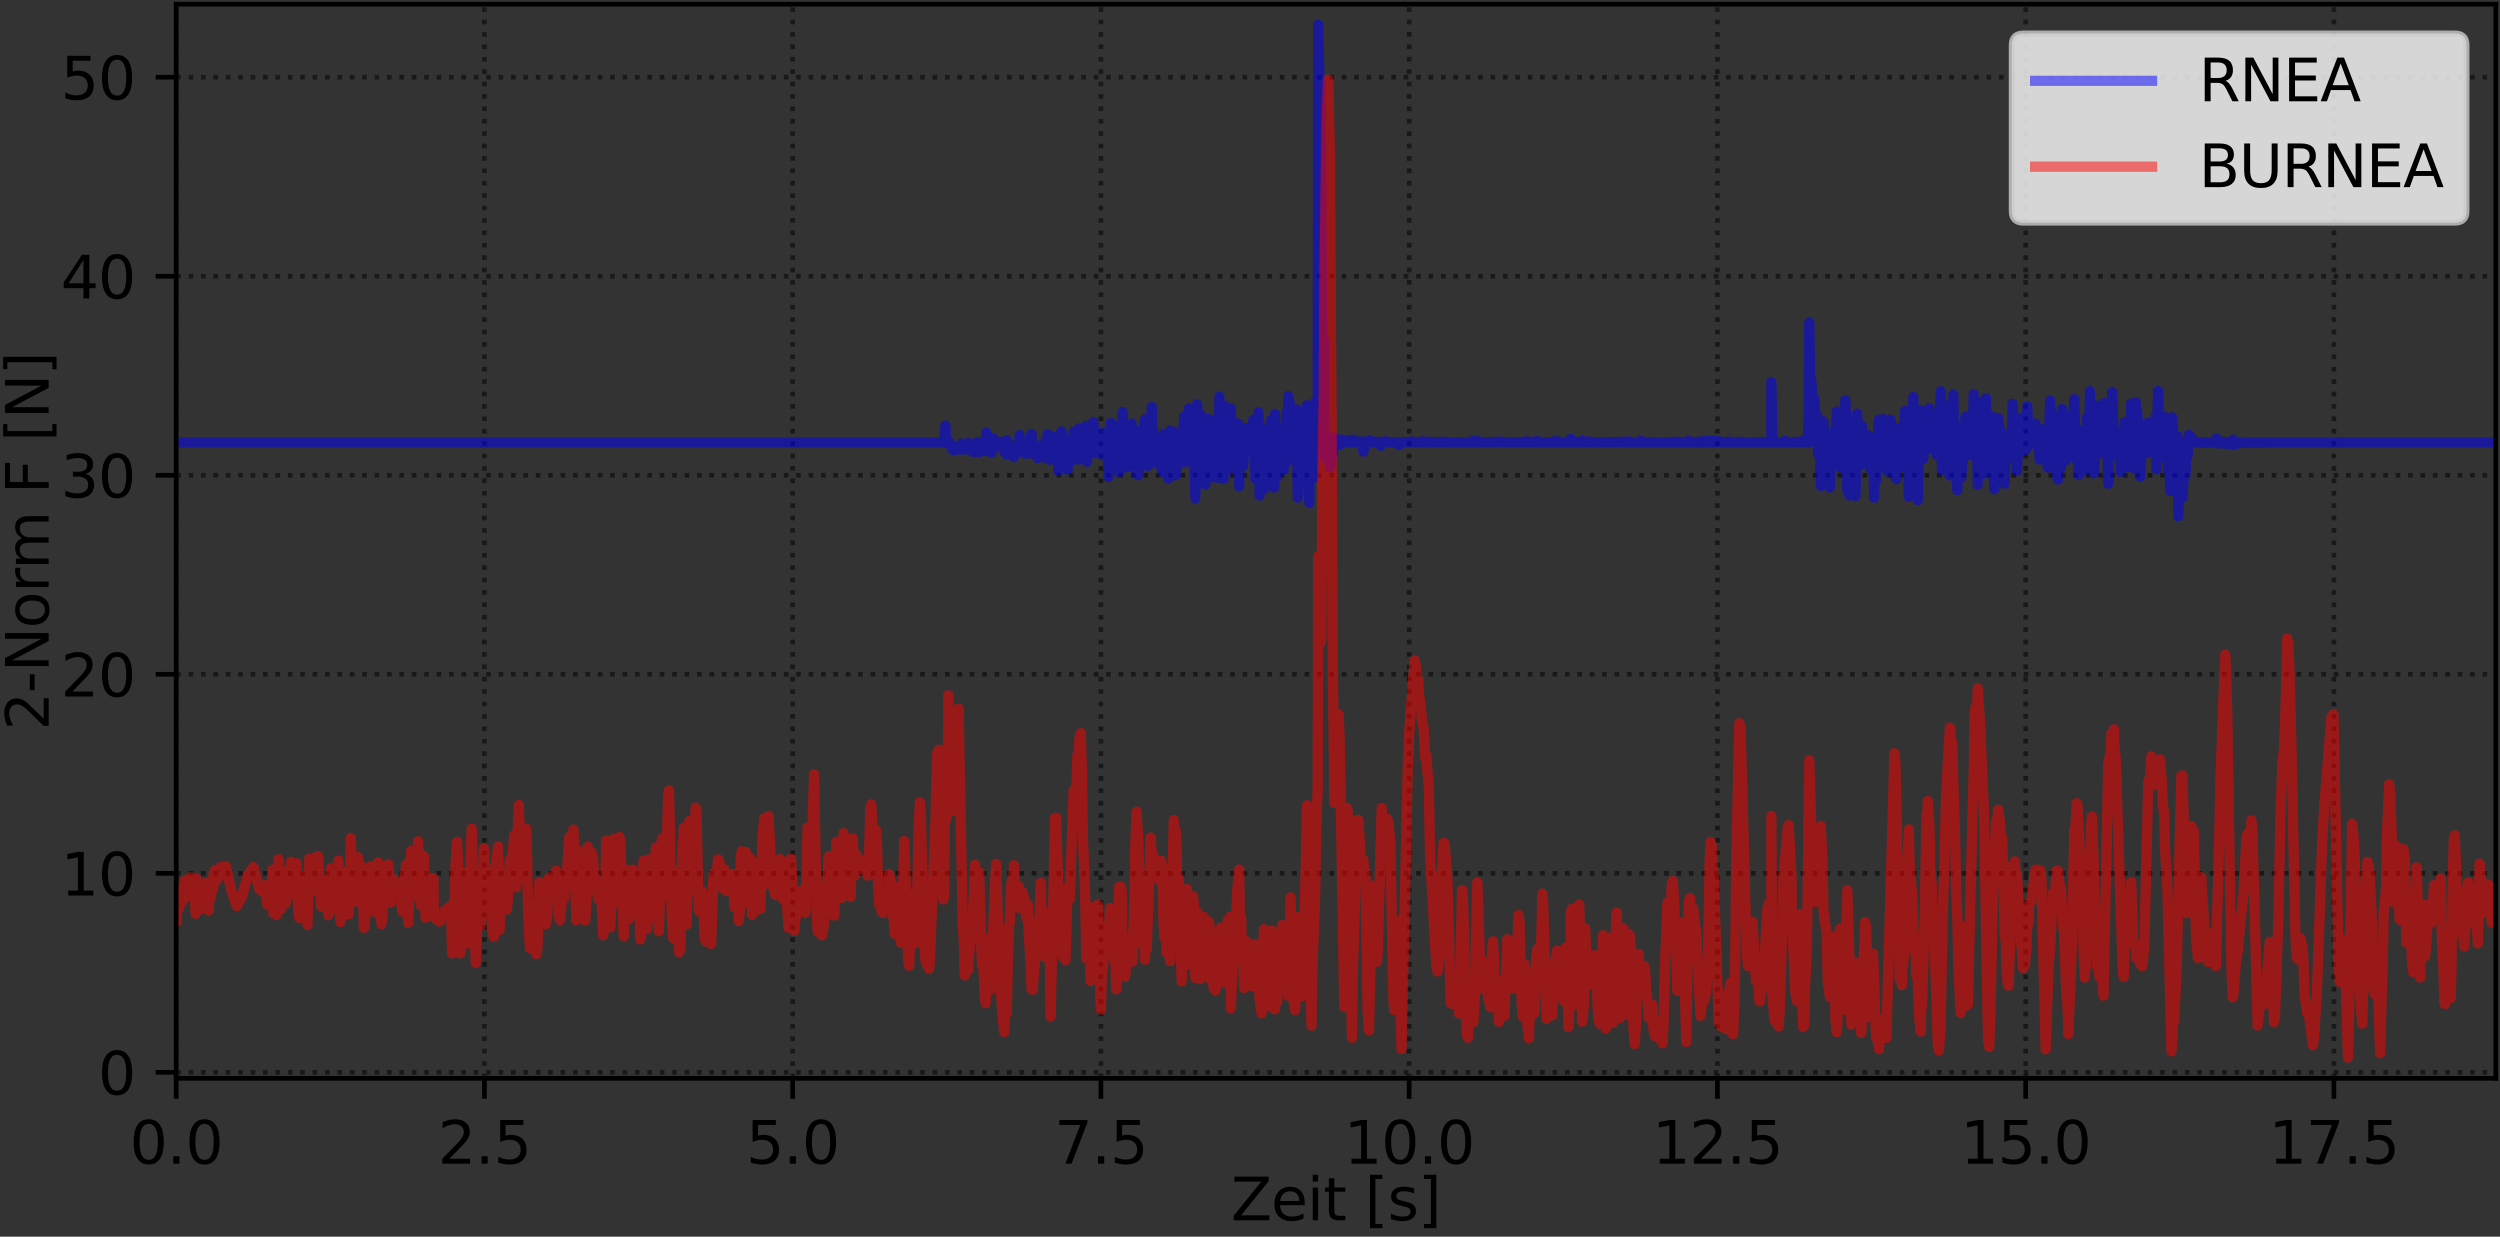 <?xml version="1.0" encoding="utf-8" standalone="no"?>
<!DOCTYPE svg PUBLIC "-//W3C//DTD SVG 1.1//EN"
  "http://www.w3.org/Graphics/SVG/1.1/DTD/svg11.dtd">
<svg xmlns:xlink="http://www.w3.org/1999/xlink" width="427.44pt" height="211.44pt" viewBox="0 0 427.44 211.44" xmlns="http://www.w3.org/2000/svg" version="1.1">
 <rect x="0" y="0" width="427.44" height="211.44" fill="#333333" stroke="none"/>
 <defs>
  <style type="text/css">*{stroke-linejoin: round; stroke-linecap: butt}</style>
 </defs>
 <g id="figure_1">
  <g id="patch_1">
   <path d="M 0 211.44 
L 427.44 211.44 
L 427.44 0 
L 0 0 
L 0 211.44 
z
" style="fill: none"/>
  </g>
  <g id="axes_1">
   <g id="patch_2">
    <path d="M 30.123 184.363 
L 426.72 184.363 
L 426.72 0.72 
L 30.123 0.72 
L 30.123 184.363 
z
" style="fill: none"/>
   </g>
   <g id="matplotlib.axis_1">
    <g id="xtick_1">
     <g id="line2d_1">
      <path d="M 30.123 184.363 
L 30.123 0.72 
" clip-path="url(#p9be9003527)" style="fill: none; stroke-dasharray: 0.8,1.32; stroke-dashoffset: 0; stroke: #000000; stroke-opacity: 0.5; stroke-width: 0.8"/>
     </g>
     <g id="line2d_2">
      <defs>
       <path id="m36d2a13990" d="M 0 0 
L 0 3.5 
" style="stroke: #000000; stroke-width: 0.8"/>
      </defs>
      <g>
       <use xlink:href="#m36d2a13990" x="30.123" y="184.363" style="stroke: #000000; stroke-width: 0.8"/>
      </g>
     </g>
     <g id="text_1">
      <!-- 0.0 -->
      <g transform="translate(22.172 198.962) scale(0.1 -0.1)">
       <defs>
        <path id="DejaVuSans-30" d="M 2034 4250 
Q 1547 4250 1301 3770 
Q 1056 3291 1056 2328 
Q 1056 1369 1301 889 
Q 1547 409 2034 409 
Q 2525 409 2770 889 
Q 3016 1369 3016 2328 
Q 3016 3291 2770 3770 
Q 2525 4250 2034 4250 
z
M 2034 4750 
Q 2819 4750 3233 4129 
Q 3647 3509 3647 2328 
Q 3647 1150 3233 529 
Q 2819 -91 2034 -91 
Q 1250 -91 836 529 
Q 422 1150 422 2328 
Q 422 3509 836 4129 
Q 1250 4750 2034 4750 
z
" transform="scale(0.016)"/>
        <path id="DejaVuSans-2e" d="M 684 794 
L 1344 794 
L 1344 0 
L 684 0 
L 684 794 
z
" transform="scale(0.016)"/>
       </defs>
       <use xlink:href="#DejaVuSans-30"/>
       <use xlink:href="#DejaVuSans-2e" x="63.623"/>
       <use xlink:href="#DejaVuSans-30" x="95.41"/>
      </g>
     </g>
    </g>
    <g id="xtick_2">
     <g id="line2d_3">
      <path d="M 82.826 184.363 
L 82.826 0.72 
" clip-path="url(#p9be9003527)" style="fill: none; stroke-dasharray: 0.8,1.32; stroke-dashoffset: 0; stroke: #000000; stroke-opacity: 0.5; stroke-width: 0.8"/>
     </g>
     <g id="line2d_4">
      <g>
       <use xlink:href="#m36d2a13990" x="82.826" y="184.363" style="stroke: #000000; stroke-width: 0.8"/>
      </g>
     </g>
     <g id="text_2">
      <!-- 2.5 -->
      <g transform="translate(74.874 198.962) scale(0.1 -0.1)">
       <defs>
        <path id="DejaVuSans-32" d="M 1228 531 
L 3431 531 
L 3431 0 
L 469 0 
L 469 531 
Q 828 903 1448 1529 
Q 2069 2156 2228 2338 
Q 2531 2678 2651 2914 
Q 2772 3150 2772 3378 
Q 2772 3750 2511 3984 
Q 2250 4219 1831 4219 
Q 1534 4219 1204 4116 
Q 875 4013 500 3803 
L 500 4441 
Q 881 4594 1212 4672 
Q 1544 4750 1819 4750 
Q 2544 4750 2975 4387 
Q 3406 4025 3406 3419 
Q 3406 3131 3298 2873 
Q 3191 2616 2906 2266 
Q 2828 2175 2409 1742 
Q 1991 1309 1228 531 
z
" transform="scale(0.016)"/>
        <path id="DejaVuSans-35" d="M 691 4666 
L 3169 4666 
L 3169 4134 
L 1269 4134 
L 1269 2991 
Q 1406 3038 1543 3061 
Q 1681 3084 1819 3084 
Q 2600 3084 3056 2656 
Q 3513 2228 3513 1497 
Q 3513 744 3044 326 
Q 2575 -91 1722 -91 
Q 1428 -91 1123 -41 
Q 819 9 494 109 
L 494 744 
Q 775 591 1075 516 
Q 1375 441 1709 441 
Q 2250 441 2565 725 
Q 2881 1009 2881 1497 
Q 2881 1984 2565 2268 
Q 2250 2553 1709 2553 
Q 1456 2553 1204 2497 
Q 953 2441 691 2322 
L 691 4666 
z
" transform="scale(0.016)"/>
       </defs>
       <use xlink:href="#DejaVuSans-32"/>
       <use xlink:href="#DejaVuSans-2e" x="63.623"/>
       <use xlink:href="#DejaVuSans-35" x="95.41"/>
      </g>
     </g>
    </g>
    <g id="xtick_3">
     <g id="line2d_5">
      <path d="M 135.529 184.363 
L 135.529 0.72 
" clip-path="url(#p9be9003527)" style="fill: none; stroke-dasharray: 0.8,1.32; stroke-dashoffset: 0; stroke: #000000; stroke-opacity: 0.5; stroke-width: 0.8"/>
     </g>
     <g id="line2d_6">
      <g>
       <use xlink:href="#m36d2a13990" x="135.529" y="184.363" style="stroke: #000000; stroke-width: 0.8"/>
      </g>
     </g>
     <g id="text_3">
      <!-- 5.0 -->
      <g transform="translate(127.577 198.962) scale(0.1 -0.1)">
       <use xlink:href="#DejaVuSans-35"/>
       <use xlink:href="#DejaVuSans-2e" x="63.623"/>
       <use xlink:href="#DejaVuSans-30" x="95.41"/>
      </g>
     </g>
    </g>
    <g id="xtick_4">
     <g id="line2d_7">
      <path d="M 188.231 184.363 
L 188.231 0.72 
" clip-path="url(#p9be9003527)" style="fill: none; stroke-dasharray: 0.8,1.32; stroke-dashoffset: 0; stroke: #000000; stroke-opacity: 0.5; stroke-width: 0.8"/>
     </g>
     <g id="line2d_8">
      <g>
       <use xlink:href="#m36d2a13990" x="188.231" y="184.363" style="stroke: #000000; stroke-width: 0.8"/>
      </g>
     </g>
     <g id="text_4">
      <!-- 7.5 -->
      <g transform="translate(180.28 198.962) scale(0.1 -0.1)">
       <defs>
        <path id="DejaVuSans-37" d="M 525 4666 
L 3525 4666 
L 3525 4397 
L 1831 0 
L 1172 0 
L 2766 4134 
L 525 4134 
L 525 4666 
z
" transform="scale(0.016)"/>
       </defs>
       <use xlink:href="#DejaVuSans-37"/>
       <use xlink:href="#DejaVuSans-2e" x="63.623"/>
       <use xlink:href="#DejaVuSans-35" x="95.41"/>
      </g>
     </g>
    </g>
    <g id="xtick_5">
     <g id="line2d_9">
      <path d="M 240.934 184.363 
L 240.934 0.72 
" clip-path="url(#p9be9003527)" style="fill: none; stroke-dasharray: 0.8,1.32; stroke-dashoffset: 0; stroke: #000000; stroke-opacity: 0.5; stroke-width: 0.8"/>
     </g>
     <g id="line2d_10">
      <g>
       <use xlink:href="#m36d2a13990" x="240.934" y="184.363" style="stroke: #000000; stroke-width: 0.8"/>
      </g>
     </g>
     <g id="text_5">
      <!-- 10.0 -->
      <g transform="translate(229.801 198.962) scale(0.1 -0.1)">
       <defs>
        <path id="DejaVuSans-31" d="M 794 531 
L 1825 531 
L 1825 4091 
L 703 3866 
L 703 4441 
L 1819 4666 
L 2450 4666 
L 2450 531 
L 3481 531 
L 3481 0 
L 794 0 
L 794 531 
z
" transform="scale(0.016)"/>
       </defs>
       <use xlink:href="#DejaVuSans-31"/>
       <use xlink:href="#DejaVuSans-30" x="63.623"/>
       <use xlink:href="#DejaVuSans-2e" x="127.246"/>
       <use xlink:href="#DejaVuSans-30" x="159.033"/>
      </g>
     </g>
    </g>
    <g id="xtick_6">
     <g id="line2d_11">
      <path d="M 293.637 184.363 
L 293.637 0.72 
" clip-path="url(#p9be9003527)" style="fill: none; stroke-dasharray: 0.8,1.32; stroke-dashoffset: 0; stroke: #000000; stroke-opacity: 0.5; stroke-width: 0.8"/>
     </g>
     <g id="line2d_12">
      <g>
       <use xlink:href="#m36d2a13990" x="293.637" y="184.363" style="stroke: #000000; stroke-width: 0.8"/>
      </g>
     </g>
     <g id="text_6">
      <!-- 12.5 -->
      <g transform="translate(282.504 198.962) scale(0.1 -0.1)">
       <use xlink:href="#DejaVuSans-31"/>
       <use xlink:href="#DejaVuSans-32" x="63.623"/>
       <use xlink:href="#DejaVuSans-2e" x="127.246"/>
       <use xlink:href="#DejaVuSans-35" x="159.033"/>
      </g>
     </g>
    </g>
    <g id="xtick_7">
     <g id="line2d_13">
      <path d="M 346.34 184.363 
L 346.34 0.72 
" clip-path="url(#p9be9003527)" style="fill: none; stroke-dasharray: 0.8,1.32; stroke-dashoffset: 0; stroke: #000000; stroke-opacity: 0.5; stroke-width: 0.8"/>
     </g>
     <g id="line2d_14">
      <g>
       <use xlink:href="#m36d2a13990" x="346.34" y="184.363" style="stroke: #000000; stroke-width: 0.8"/>
      </g>
     </g>
     <g id="text_7">
      <!-- 15.0 -->
      <g transform="translate(335.207 198.962) scale(0.1 -0.1)">
       <use xlink:href="#DejaVuSans-31"/>
       <use xlink:href="#DejaVuSans-35" x="63.623"/>
       <use xlink:href="#DejaVuSans-2e" x="127.246"/>
       <use xlink:href="#DejaVuSans-30" x="159.033"/>
      </g>
     </g>
    </g>
    <g id="xtick_8">
     <g id="line2d_15">
      <path d="M 399.043 184.363 
L 399.043 0.72 
" clip-path="url(#p9be9003527)" style="fill: none; stroke-dasharray: 0.8,1.32; stroke-dashoffset: 0; stroke: #000000; stroke-opacity: 0.5; stroke-width: 0.8"/>
     </g>
     <g id="line2d_16">
      <g>
       <use xlink:href="#m36d2a13990" x="399.043" y="184.363" style="stroke: #000000; stroke-width: 0.8"/>
      </g>
     </g>
     <g id="text_8">
      <!-- 17.5 -->
      <g transform="translate(387.91 198.962) scale(0.1 -0.1)">
       <use xlink:href="#DejaVuSans-31"/>
       <use xlink:href="#DejaVuSans-37" x="63.623"/>
       <use xlink:href="#DejaVuSans-2e" x="127.246"/>
       <use xlink:href="#DejaVuSans-35" x="159.033"/>
      </g>
     </g>
    </g>
    <g id="text_9">
     <!-- Zeit [s] -->
     <g transform="translate(210.475 208.64) scale(0.1 -0.1)">
      <defs>
       <path id="DejaVuSans-5a" d="M 359 4666 
L 4025 4666 
L 4025 4184 
L 1075 531 
L 4097 531 
L 4097 0 
L 288 0 
L 288 481 
L 3238 4134 
L 359 4134 
L 359 4666 
z
" transform="scale(0.016)"/>
       <path id="DejaVuSans-65" d="M 3597 1894 
L 3597 1613 
L 953 1613 
Q 991 1019 1311 708 
Q 1631 397 2203 397 
Q 2534 397 2845 478 
Q 3156 559 3463 722 
L 3463 178 
Q 3153 47 2828 -22 
Q 2503 -91 2169 -91 
Q 1331 -91 842 396 
Q 353 884 353 1716 
Q 353 2575 817 3079 
Q 1281 3584 2069 3584 
Q 2775 3584 3186 3129 
Q 3597 2675 3597 1894 
z
M 3022 2063 
Q 3016 2534 2758 2815 
Q 2500 3097 2075 3097 
Q 1594 3097 1305 2825 
Q 1016 2553 972 2059 
L 3022 2063 
z
" transform="scale(0.016)"/>
       <path id="DejaVuSans-69" d="M 603 3500 
L 1178 3500 
L 1178 0 
L 603 0 
L 603 3500 
z
M 603 4863 
L 1178 4863 
L 1178 4134 
L 603 4134 
L 603 4863 
z
" transform="scale(0.016)"/>
       <path id="DejaVuSans-74" d="M 1172 4494 
L 1172 3500 
L 2356 3500 
L 2356 3053 
L 1172 3053 
L 1172 1153 
Q 1172 725 1289 603 
Q 1406 481 1766 481 
L 2356 481 
L 2356 0 
L 1766 0 
Q 1100 0 847 248 
Q 594 497 594 1153 
L 594 3053 
L 172 3053 
L 172 3500 
L 594 3500 
L 594 4494 
L 1172 4494 
z
" transform="scale(0.016)"/>
       <path id="DejaVuSans-20" transform="scale(0.016)"/>
       <path id="DejaVuSans-5b" d="M 550 4863 
L 1875 4863 
L 1875 4416 
L 1125 4416 
L 1125 -397 
L 1875 -397 
L 1875 -844 
L 550 -844 
L 550 4863 
z
" transform="scale(0.016)"/>
       <path id="DejaVuSans-73" d="M 2834 3397 
L 2834 2853 
Q 2591 2978 2328 3040 
Q 2066 3103 1784 3103 
Q 1356 3103 1142 2972 
Q 928 2841 928 2578 
Q 928 2378 1081 2264 
Q 1234 2150 1697 2047 
L 1894 2003 
Q 2506 1872 2764 1633 
Q 3022 1394 3022 966 
Q 3022 478 2636 193 
Q 2250 -91 1575 -91 
Q 1294 -91 989 -36 
Q 684 19 347 128 
L 347 722 
Q 666 556 975 473 
Q 1284 391 1588 391 
Q 1994 391 2212 530 
Q 2431 669 2431 922 
Q 2431 1156 2273 1281 
Q 2116 1406 1581 1522 
L 1381 1569 
Q 847 1681 609 1914 
Q 372 2147 372 2553 
Q 372 3047 722 3315 
Q 1072 3584 1716 3584 
Q 2034 3584 2315 3537 
Q 2597 3491 2834 3397 
z
" transform="scale(0.016)"/>
       <path id="DejaVuSans-5d" d="M 1947 4863 
L 1947 -844 
L 622 -844 
L 622 -397 
L 1369 -397 
L 1369 4416 
L 622 4416 
L 622 4863 
L 1947 4863 
z
" transform="scale(0.016)"/>
      </defs>
      <use xlink:href="#DejaVuSans-5a"/>
      <use xlink:href="#DejaVuSans-65" x="68.506"/>
      <use xlink:href="#DejaVuSans-69" x="130.029"/>
      <use xlink:href="#DejaVuSans-74" x="157.812"/>
      <use xlink:href="#DejaVuSans-20" x="197.021"/>
      <use xlink:href="#DejaVuSans-5b" x="228.809"/>
      <use xlink:href="#DejaVuSans-73" x="267.822"/>
      <use xlink:href="#DejaVuSans-5d" x="319.922"/>
     </g>
    </g>
   </g>
   <g id="matplotlib.axis_2">
    <g id="ytick_1">
     <g id="line2d_17">
      <path d="M 30.123 183.345 
L 426.72 183.345 
" clip-path="url(#p9be9003527)" style="fill: none; stroke-dasharray: 0.8,1.32; stroke-dashoffset: 0; stroke: #000000; stroke-opacity: 0.5; stroke-width: 0.8"/>
     </g>
     <g id="line2d_18">
      <defs>
       <path id="m7ba216a64c" d="M 0 0 
L -3.5 0 
" style="stroke: #000000; stroke-width: 0.8"/>
      </defs>
      <g>
       <use xlink:href="#m7ba216a64c" x="30.123" y="183.345" style="stroke: #000000; stroke-width: 0.8"/>
      </g>
     </g>
     <g id="text_10">
      <!-- 0 -->
      <g transform="translate(16.761 187.144) scale(0.1 -0.1)">
       <use xlink:href="#DejaVuSans-30"/>
      </g>
     </g>
    </g>
    <g id="ytick_2">
     <g id="line2d_19">
      <path d="M 30.123 149.316 
L 426.72 149.316 
" clip-path="url(#p9be9003527)" style="fill: none; stroke-dasharray: 0.8,1.32; stroke-dashoffset: 0; stroke: #000000; stroke-opacity: 0.5; stroke-width: 0.8"/>
     </g>
     <g id="line2d_20">
      <g>
       <use xlink:href="#m7ba216a64c" x="30.123" y="149.316" style="stroke: #000000; stroke-width: 0.8"/>
      </g>
     </g>
     <g id="text_11">
      <!-- 10 -->
      <g transform="translate(10.398 153.116) scale(0.1 -0.1)">
       <use xlink:href="#DejaVuSans-31"/>
       <use xlink:href="#DejaVuSans-30" x="63.623"/>
      </g>
     </g>
    </g>
    <g id="ytick_3">
     <g id="line2d_21">
      <path d="M 30.123 115.288 
L 426.72 115.288 
" clip-path="url(#p9be9003527)" style="fill: none; stroke-dasharray: 0.8,1.32; stroke-dashoffset: 0; stroke: #000000; stroke-opacity: 0.5; stroke-width: 0.8"/>
     </g>
     <g id="line2d_22">
      <g>
       <use xlink:href="#m7ba216a64c" x="30.123" y="115.288" style="stroke: #000000; stroke-width: 0.8"/>
      </g>
     </g>
     <g id="text_12">
      <!-- 20 -->
      <g transform="translate(10.398 119.087) scale(0.1 -0.1)">
       <use xlink:href="#DejaVuSans-32"/>
       <use xlink:href="#DejaVuSans-30" x="63.623"/>
      </g>
     </g>
    </g>
    <g id="ytick_4">
     <g id="line2d_23">
      <path d="M 30.123 81.26 
L 426.72 81.26 
" clip-path="url(#p9be9003527)" style="fill: none; stroke-dasharray: 0.8,1.32; stroke-dashoffset: 0; stroke: #000000; stroke-opacity: 0.5; stroke-width: 0.8"/>
     </g>
     <g id="line2d_24">
      <g>
       <use xlink:href="#m7ba216a64c" x="30.123" y="81.26" style="stroke: #000000; stroke-width: 0.8"/>
      </g>
     </g>
     <g id="text_13">
      <!-- 30 -->
      <g transform="translate(10.398 85.059) scale(0.1 -0.1)">
       <defs>
        <path id="DejaVuSans-33" d="M 2597 2516 
Q 3050 2419 3304 2112 
Q 3559 1806 3559 1356 
Q 3559 666 3084 287 
Q 2609 -91 1734 -91 
Q 1441 -91 1130 -33 
Q 819 25 488 141 
L 488 750 
Q 750 597 1062 519 
Q 1375 441 1716 441 
Q 2309 441 2620 675 
Q 2931 909 2931 1356 
Q 2931 1769 2642 2001 
Q 2353 2234 1838 2234 
L 1294 2234 
L 1294 2753 
L 1863 2753 
Q 2328 2753 2575 2939 
Q 2822 3125 2822 3475 
Q 2822 3834 2567 4026 
Q 2313 4219 1838 4219 
Q 1578 4219 1281 4162 
Q 984 4106 628 3988 
L 628 4550 
Q 988 4650 1302 4700 
Q 1616 4750 1894 4750 
Q 2613 4750 3031 4423 
Q 3450 4097 3450 3541 
Q 3450 3153 3228 2886 
Q 3006 2619 2597 2516 
z
" transform="scale(0.016)"/>
       </defs>
       <use xlink:href="#DejaVuSans-33"/>
       <use xlink:href="#DejaVuSans-30" x="63.623"/>
      </g>
     </g>
    </g>
    <g id="ytick_5">
     <g id="line2d_25">
      <path d="M 30.123 47.232 
L 426.72 47.232 
" clip-path="url(#p9be9003527)" style="fill: none; stroke-dasharray: 0.8,1.32; stroke-dashoffset: 0; stroke: #000000; stroke-opacity: 0.5; stroke-width: 0.8"/>
     </g>
     <g id="line2d_26">
      <g>
       <use xlink:href="#m7ba216a64c" x="30.123" y="47.232" style="stroke: #000000; stroke-width: 0.8"/>
      </g>
     </g>
     <g id="text_14">
      <!-- 40 -->
      <g transform="translate(10.398 51.031) scale(0.1 -0.1)">
       <defs>
        <path id="DejaVuSans-34" d="M 2419 4116 
L 825 1625 
L 2419 1625 
L 2419 4116 
z
M 2253 4666 
L 3047 4666 
L 3047 1625 
L 3713 1625 
L 3713 1100 
L 3047 1100 
L 3047 0 
L 2419 0 
L 2419 1100 
L 313 1100 
L 313 1709 
L 2253 4666 
z
" transform="scale(0.016)"/>
       </defs>
       <use xlink:href="#DejaVuSans-34"/>
       <use xlink:href="#DejaVuSans-30" x="63.623"/>
      </g>
     </g>
    </g>
    <g id="ytick_6">
     <g id="line2d_27">
      <path d="M 30.123 13.204 
L 426.72 13.204 
" clip-path="url(#p9be9003527)" style="fill: none; stroke-dasharray: 0.8,1.32; stroke-dashoffset: 0; stroke: #000000; stroke-opacity: 0.5; stroke-width: 0.8"/>
     </g>
     <g id="line2d_28">
      <g>
       <use xlink:href="#m7ba216a64c" x="30.123" y="13.204" style="stroke: #000000; stroke-width: 0.8"/>
      </g>
     </g>
     <g id="text_15">
      <!-- 50 -->
      <g transform="translate(10.398 17.003) scale(0.1 -0.1)">
       <use xlink:href="#DejaVuSans-35"/>
       <use xlink:href="#DejaVuSans-30" x="63.623"/>
      </g>
     </g>
    </g>
    <g id="text_16">
     <!-- 2-Norm F [N] -->
     <g transform="translate(8.318 124.861) rotate(-90) scale(0.1 -0.1)">
      <defs>
       <path id="DejaVuSans-2d" d="M 313 2009 
L 1997 2009 
L 1997 1497 
L 313 1497 
L 313 2009 
z
" transform="scale(0.016)"/>
       <path id="DejaVuSans-4e" d="M 628 4666 
L 1478 4666 
L 3547 763 
L 3547 4666 
L 4159 4666 
L 4159 0 
L 3309 0 
L 1241 3903 
L 1241 0 
L 628 0 
L 628 4666 
z
" transform="scale(0.016)"/>
       <path id="DejaVuSans-6f" d="M 1959 3097 
Q 1497 3097 1228 2736 
Q 959 2375 959 1747 
Q 959 1119 1226 758 
Q 1494 397 1959 397 
Q 2419 397 2687 759 
Q 2956 1122 2956 1747 
Q 2956 2369 2687 2733 
Q 2419 3097 1959 3097 
z
M 1959 3584 
Q 2709 3584 3137 3096 
Q 3566 2609 3566 1747 
Q 3566 888 3137 398 
Q 2709 -91 1959 -91 
Q 1206 -91 779 398 
Q 353 888 353 1747 
Q 353 2609 779 3096 
Q 1206 3584 1959 3584 
z
" transform="scale(0.016)"/>
       <path id="DejaVuSans-72" d="M 2631 2963 
Q 2534 3019 2420 3045 
Q 2306 3072 2169 3072 
Q 1681 3072 1420 2755 
Q 1159 2438 1159 1844 
L 1159 0 
L 581 0 
L 581 3500 
L 1159 3500 
L 1159 2956 
Q 1341 3275 1631 3429 
Q 1922 3584 2338 3584 
Q 2397 3584 2469 3576 
Q 2541 3569 2628 3553 
L 2631 2963 
z
" transform="scale(0.016)"/>
       <path id="DejaVuSans-6d" d="M 3328 2828 
Q 3544 3216 3844 3400 
Q 4144 3584 4550 3584 
Q 5097 3584 5394 3201 
Q 5691 2819 5691 2113 
L 5691 0 
L 5113 0 
L 5113 2094 
Q 5113 2597 4934 2840 
Q 4756 3084 4391 3084 
Q 3944 3084 3684 2787 
Q 3425 2491 3425 1978 
L 3425 0 
L 2847 0 
L 2847 2094 
Q 2847 2600 2669 2842 
Q 2491 3084 2119 3084 
Q 1678 3084 1418 2786 
Q 1159 2488 1159 1978 
L 1159 0 
L 581 0 
L 581 3500 
L 1159 3500 
L 1159 2956 
Q 1356 3278 1631 3431 
Q 1906 3584 2284 3584 
Q 2666 3584 2933 3390 
Q 3200 3197 3328 2828 
z
" transform="scale(0.016)"/>
       <path id="DejaVuSans-46" d="M 628 4666 
L 3309 4666 
L 3309 4134 
L 1259 4134 
L 1259 2759 
L 3109 2759 
L 3109 2228 
L 1259 2228 
L 1259 0 
L 628 0 
L 628 4666 
z
" transform="scale(0.016)"/>
      </defs>
      <use xlink:href="#DejaVuSans-32"/>
      <use xlink:href="#DejaVuSans-2d" x="63.623"/>
      <use xlink:href="#DejaVuSans-4e" x="99.707"/>
      <use xlink:href="#DejaVuSans-6f" x="174.512"/>
      <use xlink:href="#DejaVuSans-72" x="235.693"/>
      <use xlink:href="#DejaVuSans-6d" x="275.057"/>
      <use xlink:href="#DejaVuSans-20" x="372.469"/>
      <use xlink:href="#DejaVuSans-46" x="404.256"/>
      <use xlink:href="#DejaVuSans-20" x="461.775"/>
      <use xlink:href="#DejaVuSans-5b" x="493.562"/>
      <use xlink:href="#DejaVuSans-4e" x="532.576"/>
      <use xlink:href="#DejaVuSans-5d" x="607.381"/>
     </g>
    </g>
   </g>
   <g id="line2d_29">
    <path d="M 30.123 75.659 
L 161.43 75.659 
L 161.648 72.761 
L 161.774 75.619 
L 162.15 75.897 
L 162.319 75.624 
L 162.87 76.922 
L 163.041 76.962 
L 163.209 76.865 
L 163.378 76.985 
L 163.547 76.386 
L 163.76 76.812 
L 164.1 76.624 
L 164.228 76.693 
L 164.397 75.825 
L 164.437 76.867 
L 164.607 76.537 
L 164.777 76.458 
L 165.157 76.882 
L 165.499 76.704 
L 165.669 75.697 
L 165.879 76.785 
L 166.228 76.816 
L 166.352 77.251 
L 166.52 77.085 
L 166.731 77.276 
L 166.901 76.762 
L 167.112 75.569 
L 167.388 76.382 
L 167.412 77.318 
L 167.748 76.416 
L 167.875 76.456 
L 167.959 77.106 
L 168.302 76.318 
L 168.509 76.408 
L 168.637 73.961 
L 168.807 77.174 
L 168.976 75.814 
L 169.188 76.792 
L 169.399 74.946 
L 169.526 77.375 
L 169.865 74.968 
L 170.09 76.605 
L 170.299 75.827 
L 170.554 76.379 
L 170.767 75.829 
L 170.935 75.762 
L 171.147 75.54 
L 171.316 75.657 
L 171.826 77.448 
L 172.121 75.212 
L 172.164 77.723 
L 172.334 76.771 
L 172.504 76.65 
L 172.672 76.364 
L 172.843 77.012 
L 173.016 76.352 
L 173.353 78.158 
L 173.773 75.987 
L 173.901 77.472 
L 174.155 76.414 
L 174.324 74.384 
L 174.452 77.119 
L 174.621 75.923 
L 174.79 75.756 
L 175.003 77.106 
L 175.426 77.606 
L 175.553 76.018 
L 175.764 76.097 
L 175.852 76.61 
L 176.063 76.146 
L 176.36 74.205 
L 176.557 76.668 
L 176.72 76.308 
L 176.889 77.765 
L 177.248 76.596 
L 177.417 78.338 
L 177.745 76.267 
L 177.841 76.482 
L 177.928 76.319 
L 178.137 77.61 
L 178.308 75.901 
L 178.477 78.21 
L 178.645 78.155 
L 178.815 77.175 
L 179.112 74.227 
L 179.409 78.617 
L 179.748 74.554 
L 179.889 76.675 
L 180.11 77.151 
L 180.3 77.076 
L 180.385 75.641 
L 180.767 77.834 
L 180.937 80.486 
L 181.148 75.987 
L 181.276 76.605 
L 181.486 73.771 
L 181.656 74.538 
L 181.868 78.839 
L 182.039 78.423 
L 182.168 76.085 
L 182.335 77.288 
L 182.547 80.28 
L 182.674 76.255 
L 182.887 75.501 
L 183.097 77.718 
L 183.225 77.399 
L 183.394 78.704 
L 183.564 73.806 
L 183.735 77.915 
L 183.903 75.795 
L 184.199 76.805 
L 184.453 73.234 
L 184.497 78.584 
L 184.623 75.081 
L 184.792 75.858 
L 184.962 77.772 
L 185.133 75.637 
L 185.429 75.901 
L 185.515 77.725 
L 185.725 72.824 
L 185.853 78.955 
L 186.276 75.723 
L 186.446 76.217 
L 186.54 72.734 
L 186.741 75.371 
L 186.953 72.153 
L 187.187 77.359 
L 187.36 77.36 
L 187.463 74.901 
L 187.675 74.016 
L 187.761 76.527 
L 187.972 75.11 
L 188.226 77.554 
L 188.492 77.836 
L 188.691 73.971 
L 188.956 76.505 
L 189.034 75.692 
L 189.368 76.558 
L 189.537 81.567 
L 189.792 79.319 
L 189.919 72.328 
L 190.215 75.753 
L 190.3 74.018 
L 190.469 76.494 
L 190.598 72.732 
L 190.852 76.764 
L 191.147 77.419 
L 191.318 80.738 
L 191.613 74.671 
L 191.784 77.191 
L 191.952 70.446 
L 191.995 78.824 
L 192.164 79.971 
L 192.376 78.276 
L 192.594 79.882 
L 192.758 75.578 
L 192.927 76.744 
L 193.067 75.943 
L 193.308 79.687 
L 193.478 72.423 
L 193.616 74.552 
L 193.775 79.412 
L 193.96 76.736 
L 194.114 76.922 
L 194.325 80.933 
L 194.579 81.268 
L 195.129 76.585 
L 195.173 73.556 
L 195.596 77.468 
L 195.769 71.702 
L 195.893 76.803 
L 196.275 79.657 
L 196.403 76.546 
L 196.74 75.146 
L 196.916 69.59 
L 197.121 75.91 
L 197.248 76.321 
L 197.48 79.076 
L 197.658 76.072 
L 197.97 74.898 
L 198.239 78.171 
L 198.435 78.438 
L 198.524 79.822 
L 198.775 80.68 
L 198.862 74.194 
L 199.071 78.02 
L 199.203 76.498 
L 199.669 78.808 
L 199.749 81.838 
L 200.054 73.566 
L 200.188 73.706 
L 200.302 78.543 
L 200.431 76.361 
L 200.683 80.712 
L 200.789 73.903 
L 201.024 81.243 
L 201.362 78.825 
L 201.491 76.08 
L 201.701 76.96 
L 201.828 78.375 
L 202.04 75.351 
L 202.21 75.082 
L 202.463 71.199 
L 202.591 79.015 
L 202.899 73.787 
L 203.098 78.879 
L 203.228 75.872 
L 203.269 69.836 
L 203.567 76.348 
L 203.947 70.392 
L 204.116 73.539 
L 204.371 85.219 
L 204.672 69.12 
L 204.837 77.147 
L 205.01 79.929 
L 205.218 76.062 
L 205.345 70.987 
L 205.516 75.606 
L 205.811 76.328 
L 205.896 72.237 
L 206.065 82.84 
L 206.238 73.911 
L 206.405 74.878 
L 206.578 71.618 
L 206.747 74.864 
L 206.928 75.475 
L 207.086 81.643 
L 207.382 77.132 
L 207.47 71.95 
L 207.637 76.483 
L 207.806 73.977 
L 208.188 81.694 
L 208.334 79.838 
L 208.486 67.793 
L 209.036 81.726 
L 209.121 75.237 
L 209.205 81.886 
L 209.502 69.475 
L 209.548 77.901 
L 209.745 77.275 
L 209.937 78.291 
L 210.068 80.295 
L 210.434 69.833 
L 210.603 75.918 
L 210.815 75.399 
L 210.984 77.613 
L 211.154 72.393 
L 211.496 74.54 
L 211.663 72.421 
L 211.874 83.156 
L 212.048 74.735 
L 212.214 73.948 
L 212.551 79.68 
L 212.937 73.205 
L 213.101 73.411 
L 213.276 74.612 
L 213.441 73.789 
L 213.57 76.963 
L 213.822 76.824 
L 213.957 73.483 
L 214.161 74.349 
L 214.29 71.772 
L 214.51 71.69 
L 214.628 81.836 
L 214.798 76.627 
L 215.009 76.214 
L 215.178 70.492 
L 215.348 84.735 
L 215.702 76.288 
L 216.238 83.533 
L 216.408 73.41 
L 216.588 73.366 
L 216.749 73.477 
L 217.043 74.637 
L 217.128 81.172 
L 217.34 71.857 
L 217.467 76.787 
L 217.721 74.25 
L 217.848 83.368 
L 217.976 70.773 
L 218.356 81.562 
L 218.501 78.482 
L 218.701 80.233 
L 218.909 80.205 
L 219.12 73.396 
L 219.501 80.339 
L 219.925 70.691 
L 220.137 78.879 
L 220.266 67.714 
L 220.52 69.105 
L 220.645 77.705 
L 220.815 72.392 
L 220.954 77.089 
L 221.157 76.632 
L 221.423 75.61 
L 221.596 74.181 
L 221.716 70.026 
L 221.88 85.105 
L 222.264 77.395 
L 222.44 81.312 
L 222.601 73.01 
L 222.702 79.31 
L 223.039 70.728 
L 223.09 75.878 
L 223.294 74.898 
L 223.463 69.29 
L 223.592 78.096 
L 223.845 86.023 
L 223.972 75.22 
L 224.234 71.703 
L 224.355 74.631 
L 224.523 81.777 
L 224.867 68.712 
L 225.031 75.566 
L 225.285 75.631 
L 225.372 4.252 
L 225.625 14.865 
L 225.793 13.895 
L 226.099 62.443 
L 226.344 57.947 
L 226.431 73.493 
L 226.599 78.329 
L 226.811 75.16 
L 227.065 75.949 
L 227.128 77.874 
L 227.365 79.866 
L 227.674 77.989 
L 227.847 77.627 
L 228.061 74.753 
L 228.142 76.677 
L 228.356 75.448 
L 228.606 75.269 
L 228.818 76.052 
L 228.903 75.341 
L 229.03 76.065 
L 229.286 75.142 
L 229.624 75.604 
L 229.839 75.396 
L 229.922 75.643 
L 230.133 75.31 
L 230.302 75.661 
L 230.429 75.659 
L 230.64 75.361 
L 230.811 75.659 
L 230.979 75.185 
L 231.149 75.617 
L 231.322 75.649 
L 231.531 75.18 
L 231.701 75.555 
L 232.038 75.653 
L 232.549 75.66 
L 232.718 75.469 
L 233.014 75.503 
L 233.099 77.23 
L 233.444 75.62 
L 233.609 75.53 
L 233.82 75.681 
L 234.2 75.249 
L 234.327 75.62 
L 234.497 75.434 
L 234.67 75.474 
L 234.838 75.655 
L 235.066 75.592 
L 235.725 75.659 
L 235.897 75.65 
L 236.064 76.22 
L 236.234 75.513 
L 236.715 75.673 
L 236.954 75.437 
L 237.419 75.644 
L 238.055 75.649 
L 238.236 75.544 
L 238.582 75.634 
L 238.902 75.653 
L 239.072 75.653 
L 239.241 76.111 
L 239.453 75.629 
L 240.56 75.597 
L 240.874 75.654 
L 241.191 75.611 
L 241.362 75.459 
L 241.869 75.641 
L 242.93 75.659 
L 243.104 75.461 
L 243.694 75.653 
L 243.907 75.487 
L 243.992 75.651 
L 244.711 75.631 
L 244.923 75.531 
L 245.05 75.651 
L 245.389 75.655 
L 246.703 75.519 
L 246.802 75.659 
L 251.707 75.65 
L 251.914 75.333 
L 252.253 75.652 
L 252.466 75.65 
L 252.592 75.441 
L 252.846 75.455 
L 252.974 75.655 
L 254.71 75.604 
L 255.049 75.657 
L 255.473 75.659 
L 255.564 75.523 
L 255.947 75.659 
L 256.277 75.499 
L 258.568 75.657 
L 258.956 75.556 
L 259.249 75.59 
L 259.429 75.657 
L 259.807 75.658 
L 260.723 75.6 
L 260.903 75.454 
L 261.059 75.658 
L 261.2 75.655 
L 261.41 75.516 
L 261.917 75.657 
L 262.425 75.655 
L 262.637 75.401 
L 262.976 75.654 
L 263.196 75.525 
L 263.361 75.659 
L 265.607 75.65 
L 265.904 75.362 
L 265.99 75.639 
L 266.455 75.658 
L 266.666 75.535 
L 267.005 75.656 
L 268.235 75.657 
L 268.53 75.506 
L 268.572 75.043 
L 268.83 75.655 
L 270.229 75.625 
L 270.354 75.385 
L 270.521 75.655 
L 270.904 75.657 
L 271.031 75.461 
L 271.921 75.659 
L 272.133 75.509 
L 272.26 75.659 
L 277.216 75.558 
L 277.725 75.656 
L 278.021 75.659 
L 278.106 75.452 
L 278.613 75.658 
L 278.783 75.532 
L 279.122 75.659 
L 280.351 75.655 
L 280.564 75.362 
L 281.07 75.658 
L 282.091 75.657 
L 282.544 75.581 
L 282.808 75.656 
L 285.816 75.658 
L 285.985 75.534 
L 286.155 75.659 
L 286.792 75.648 
L 286.961 75.49 
L 287.216 75.647 
L 288.445 75.657 
L 288.658 75.403 
L 288.784 75.611 
L 289.335 75.647 
L 289.471 75.525 
L 289.638 75.658 
L 290.355 75.641 
L 290.573 75.466 
L 290.734 75.658 
L 291.074 75.644 
L 291.245 75.411 
L 291.415 75.657 
L 292.005 75.658 
L 292.134 75.306 
L 292.302 75.399 
L 292.472 75.655 
L 292.897 75.63 
L 293.025 75.326 
L 293.194 75.659 
L 293.787 75.592 
L 294.042 75.425 
L 294.253 75.655 
L 295.483 75.641 
L 295.653 75.5 
L 296.001 75.655 
L 297.342 75.657 
L 297.386 75.529 
L 297.765 75.653 
L 300.65 75.658 
L 301.075 75.563 
L 301.471 75.659 
L 302.853 75.637 
L 302.859 65.337 
L 303.026 75.656 
L 303.279 75.548 
L 303.582 75.624 
L 304.001 75.656 
L 304.217 75.657 
L 304.935 75.647 
L 305.233 75.361 
L 305.272 75.526 
L 305.658 75.656 
L 306.563 75.657 
L 306.715 75.549 
L 307.775 75.659 
L 307.949 75.557 
L 308.114 75.308 
L 308.284 75.658 
L 308.623 75.435 
L 309.021 75.659 
L 309.176 75.658 
L 309.343 55.132 
L 309.514 66.826 
L 309.689 65.023 
L 309.868 67.696 
L 310.033 73.895 
L 310.199 68.124 
L 310.383 70.952 
L 310.622 70.993 
L 310.84 77.617 
L 310.933 75.67 
L 311.135 74.749 
L 311.308 83.09 
L 311.773 72.039 
L 312.158 81.797 
L 312.496 75.411 
L 312.759 77.823 
L 312.873 83.354 
L 313.089 74.888 
L 313.256 75.877 
L 313.425 78.358 
L 313.638 73.71 
L 313.808 76.791 
L 314.027 70.335 
L 314.129 74.674 
L 314.237 74.004 
L 314.618 79.909 
L 314.842 77.532 
L 314.959 77.575 
L 315.208 73.454 
L 315.353 76.332 
L 315.505 68.442 
L 315.718 73.341 
L 315.845 83.789 
L 316.014 77.793 
L 316.186 84.698 
L 316.524 71.952 
L 316.778 78.458 
L 316.905 76.981 
L 317.093 76.506 
L 317.246 84.857 
L 317.534 70.728 
L 317.836 78.458 
L 318 76.951 
L 318.212 79.446 
L 318.34 72.817 
L 318.805 78.419 
L 318.892 75.672 
L 319.061 74.877 
L 319.19 77.306 
L 319.442 74.451 
L 319.715 80.114 
L 319.909 78.927 
L 320.078 74.865 
L 320.25 76.733 
L 320.418 85.104 
L 320.591 77.613 
L 320.758 82.18 
L 320.927 75.894 
L 321.27 71.755 
L 321.483 79.585 
L 321.822 71.772 
L 321.991 71.648 
L 322.161 78.665 
L 322.457 77.127 
L 322.519 75.236 
L 322.712 80.601 
L 322.923 74.572 
L 323.135 76.048 
L 323.263 71.748 
L 323.432 73.603 
L 323.607 78.211 
L 323.9 76.879 
L 324.07 81.629 
L 324.247 81.923 
L 324.629 73.614 
L 324.795 73.156 
L 325.059 75.674 
L 325.175 75.467 
L 325.216 79.684 
L 325.301 76.238 
L 325.532 75.211 
L 325.682 70.264 
L 325.98 77.84 
L 326.038 71.671 
L 326.198 72.865 
L 326.361 84.945 
L 326.531 71.004 
L 326.83 73.13 
L 326.965 76.886 
L 327.133 67.884 
L 327.261 74.891 
L 327.557 82.097 
L 327.6 74.239 
L 327.897 85.509 
L 328.067 76.941 
L 328.11 78.617 
L 328.404 73.909 
L 328.489 70.193 
L 328.828 78.444 
L 329.125 75.361 
L 329.21 76.462 
L 329.38 73.348 
L 329.553 76.777 
L 329.592 74.396 
L 329.72 75.943 
L 329.889 69.783 
L 330.06 76.518 
L 330.27 71.109 
L 330.398 75.676 
L 330.625 74.593 
L 330.739 73.217 
L 331.12 77.75 
L 331.293 76.999 
L 331.503 75.343 
L 331.8 66.893 
L 332.012 80.421 
L 332.145 75.438 
L 332.541 79.372 
L 332.693 69.364 
L 332.876 73.964 
L 333.2 73.121 
L 333.376 81.309 
L 333.588 74.901 
L 333.76 74.46 
L 333.972 67.447 
L 334.139 77.513 
L 334.309 72.657 
L 334.436 75.176 
L 334.648 83.794 
L 334.817 77.759 
L 335.1 75.465 
L 335.205 77.328 
L 335.331 81.613 
L 335.608 78.06 
L 335.709 72.983 
L 335.928 77.945 
L 336.048 71.223 
L 336.225 77.88 
L 336.732 74.265 
L 336.899 75.098 
L 337.118 74.852 
L 337.294 75.622 
L 337.453 67.408 
L 337.621 78.161 
L 338.004 68.619 
L 338.134 82.875 
L 338.345 76.977 
L 338.554 74.984 
L 338.682 75.845 
L 338.979 75.636 
L 339.225 81 
L 339.557 68.066 
L 339.772 79.329 
L 339.903 73.664 
L 340.451 80.038 
L 340.586 71.194 
L 340.959 83.632 
L 341.129 76.327 
L 341.298 74.696 
L 341.468 76.76 
L 341.638 71.484 
L 341.934 73.614 
L 342.04 77.234 
L 342.316 74.139 
L 342.401 80.148 
L 342.57 76.626 
L 342.74 82.713 
L 342.951 76.096 
L 343.045 76.238 
L 343.23 78.185 
L 343.422 74.684 
L 343.631 76.805 
L 343.773 73.979 
L 343.929 78.175 
L 344.1 69.024 
L 344.37 75.099 
L 344.482 72.443 
L 344.84 80.495 
L 345.207 71.57 
L 345.551 75.682 
L 345.721 75.229 
L 345.903 73.984 
L 346.11 75.036 
L 346.196 77.112 
L 346.404 76.112 
L 346.616 69.462 
L 346.828 76.287 
L 346.913 75.53 
L 347.3 75.646 
L 347.476 73.434 
L 347.633 73.765 
L 347.804 74.438 
L 348.016 72.412 
L 348.185 75.491 
L 348.356 73.565 
L 348.524 74.61 
L 348.693 78.599 
L 349.038 73.42 
L 349.204 75.683 
L 349.372 75.266 
L 349.628 77.45 
L 349.925 76.757 
L 350.136 79.954 
L 350.517 68.492 
L 350.696 76.107 
L 350.815 73.371 
L 351.027 76.737 
L 351.196 70.948 
L 351.365 74.76 
L 351.509 73.781 
L 351.663 81.277 
L 351.877 81.997 
L 352.085 76.85 
L 352.261 75.943 
L 352.383 79.923 
L 352.554 69.952 
L 352.722 73.493 
L 352.946 75.53 
L 353.073 74.786 
L 353.243 78.695 
L 353.625 74.234 
L 353.837 71.232 
L 353.966 74.611 
L 354.137 75.685 
L 354.303 75.685 
L 354.643 68.241 
L 354.855 78.346 
L 355.066 74.267 
L 355.193 75.953 
L 355.408 81.25 
L 355.577 74.495 
L 355.745 73.556 
L 355.949 74.583 
L 356.085 74.037 
L 356.231 73.949 
L 356.427 75.152 
L 356.672 80.337 
L 356.812 71.286 
L 357.151 79.026 
L 357.321 66.88 
L 357.491 78.234 
L 357.66 74.624 
L 357.829 75.193 
L 358.001 80.928 
L 358.211 77.815 
L 358.339 69.324 
L 358.563 76.67 
L 358.593 75.377 
L 358.934 71.408 
L 359.144 75.003 
L 359.271 71.448 
L 359.612 77.507 
L 359.654 77.312 
L 359.78 68.904 
L 359.954 75.261 
L 360.091 75.643 
L 360.299 75.688 
L 360.459 82.703 
L 360.629 78.017 
L 360.883 74.131 
L 361.01 74.612 
L 361.137 67.008 
L 361.476 77.711 
L 361.734 77.64 
L 361.906 74.675 
L 362.074 77.145 
L 362.24 75.27 
L 362.409 76.954 
L 362.584 80.686 
L 362.926 73.686 
L 363.101 75.871 
L 363.27 72.176 
L 363.609 77.762 
L 363.821 72.146 
L 363.952 79.854 
L 364.376 68.972 
L 364.541 71.584 
L 364.882 80.114 
L 365.183 68.824 
L 365.22 78.352 
L 365.389 70.215 
L 365.73 74.776 
L 365.901 81.514 
L 366.252 74.906 
L 366.469 75.411 
L 366.621 73.254 
L 366.803 72.924 
L 366.961 77.46 
L 367.131 77.451 
L 367.301 72.293 
L 367.523 73.849 
L 367.81 74.24 
L 367.854 76.16 
L 368.021 74.116 
L 368.364 74.673 
L 368.487 75.519 
L 368.581 71.159 
L 368.714 80.261 
L 368.968 66.852 
L 369.282 77.112 
L 369.444 75.934 
L 369.614 73.764 
L 369.787 74.468 
L 370.044 71.296 
L 370.327 78.26 
L 370.58 75.604 
L 370.713 80.517 
L 370.837 76.306 
L 371.047 83.956 
L 371.388 71.343 
L 371.6 74.289 
L 371.727 74.315 
L 371.911 76.301 
L 372.15 81.276 
L 372.246 74.549 
L 372.446 88.268 
L 372.658 81.95 
L 372.787 82.555 
L 373.138 85.126 
L 373.509 79.853 
L 373.677 81.088 
L 373.85 75.365 
L 374.025 77.975 
L 374.229 74.374 
L 374.667 74.735 
L 374.832 75.409 
L 375.077 75.411 
L 375.459 75.668 
L 375.84 75.665 
L 376.186 75.671 
L 376.392 75.76 
L 376.478 75.611 
L 377.327 75.659 
L 378.692 75.663 
L 378.861 75.587 
L 378.945 74.912 
L 379.121 75.758 
L 379.501 75.874 
L 379.629 75.7 
L 379.925 75.695 
L 380.097 75.55 
L 380.35 75.804 
L 380.605 75.636 
L 380.791 75.957 
L 380.875 75.658 
L 381.542 75.615 
L 381.753 75.167 
L 381.919 76.078 
L 382.1 75.659 
L 382.258 75.654 
L 382.47 75.888 
L 382.808 75.751 
L 383.027 75.606 
L 383.365 75.683 
L 386.84 75.661 
L 387.013 75.728 
L 387.398 75.659 
L 426.72 75.659 
L 426.72 75.659 
" clip-path="url(#p9be9003527)" style="fill: none; stroke: #0000ff; stroke-opacity: 0.5; stroke-width: 1.75; stroke-linecap: square"/>
   </g>
   <g id="line2d_30">
    <path d="M 30.123 153.356 
L 30.208 157.668 
L 30.381 152.324 
L 30.432 155.409 
L 30.555 155.406 
L 30.773 152.246 
L 30.979 154.448 
L 31.106 152.324 
L 31.402 153.739 
L 31.572 153.427 
L 31.615 150.461 
L 32.081 151.493 
L 32.166 150.872 
L 32.295 150.99 
L 32.632 150.007 
L 32.843 153.052 
L 33.056 151.955 
L 33.268 152.623 
L 33.436 156.246 
L 33.659 150.279 
L 33.733 153.577 
L 33.902 151.851 
L 34.073 155.523 
L 34.244 154.474 
L 34.456 152.216 
L 34.623 151.817 
L 34.792 154.171 
L 35.005 154.429 
L 35.217 150.906 
L 35.35 151.816 
L 35.576 151.223 
L 35.685 155.719 
L 35.855 151.007 
L 36.024 153.611 
L 36.322 150.423 
L 36.451 152.069 
L 36.533 149.384 
L 36.707 148.828 
L 36.876 150.73 
L 37.047 149.092 
L 37.255 150.217 
L 37.684 148.275 
L 38.609 148.147 
L 39.536 152.188 
L 40.463 154.909 
L 41.391 153.307 
L 42.318 149.74 
L 43.331 148.248 
L 44.342 152.048 
L 45.27 152.671 
L 45.37 151.326 
L 45.708 154.656 
L 45.878 154.633 
L 46.089 153.041 
L 46.302 154.877 
L 46.598 148.654 
L 46.729 156.178 
L 46.898 155.176 
L 47.111 152.679 
L 47.278 156.485 
L 47.489 151.995 
L 47.617 146.91 
L 47.998 155.506 
L 48.136 154.463 
L 48.338 153.98 
L 48.761 148.94 
L 48.846 154.508 
L 49.015 149.805 
L 49.186 149.009 
L 49.408 153.085 
L 49.744 147.339 
L 49.949 152.163 
L 50.29 148.856 
L 50.458 153.111 
L 50.672 147.59 
L 50.796 149.374 
L 50.967 155.47 
L 51.177 156.979 
L 51.389 155.634 
L 51.645 152.898 
L 51.813 155.524 
L 52.029 153.673 
L 52.237 149.582 
L 52.578 158.114 
L 52.882 146.799 
L 53.091 152.32 
L 53.428 150.717 
L 53.514 146.735 
L 53.639 150.74 
L 53.981 152.397 
L 54.19 151.852 
L 54.361 146.34 
L 54.826 153.704 
L 54.956 155.014 
L 55.166 154.926 
L 55.208 153.066 
L 55.377 151.611 
L 55.547 152.064 
L 55.717 150.416 
L 55.928 150.698 
L 56.14 156.485 
L 56.312 154.261 
L 56.573 148.424 
L 56.606 148.974 
L 56.776 148.938 
L 56.987 153.124 
L 57.115 153.274 
L 57.328 151.511 
L 57.495 155.491 
L 57.635 153.232 
L 57.835 147.133 
L 58.216 157.65 
L 58.512 152.34 
L 58.895 149.815 
L 59.064 151.969 
L 59.234 149 
L 59.572 156.33 
L 59.828 149.721 
L 59.963 143.265 
L 60.293 151.548 
L 60.465 148.666 
L 60.801 148.61 
L 60.977 154.182 
L 61.146 146.533 
L 61.352 148.038 
L 61.48 153.807 
L 61.649 153.105 
L 61.903 148.136 
L 62.03 150.913 
L 62.199 158.647 
L 62.37 158.514 
L 62.538 150.974 
L 62.752 151.125 
L 62.962 155.932 
L 63.089 154.198 
L 63.259 148.996 
L 63.428 148.131 
L 63.597 150.086 
L 63.767 149.976 
L 64.029 150.188 
L 64.402 156.144 
L 64.657 147.442 
L 64.826 148.991 
L 65.208 158.009 
L 65.377 156.618 
L 65.72 148.584 
L 66.014 148.817 
L 66.098 147.995 
L 66.395 147.805 
L 66.733 154.375 
L 66.782 152.436 
L 67.199 150.214 
L 67.368 150.511 
L 67.623 151.574 
L 67.92 152.873 
L 68.005 152.494 
L 68.173 151.073 
L 68.385 151.441 
L 68.682 155.335 
L 68.851 155.892 
L 69.063 153.573 
L 69.205 150.075 
L 69.444 147.813 
L 69.785 157.772 
L 70.292 145.462 
L 70.633 149.888 
L 71.035 151.431 
L 71.312 153.244 
L 71.396 151.617 
L 71.483 143.832 
L 71.903 154.795 
L 72.048 153.116 
L 72.254 147.236 
L 72.456 146.39 
L 72.751 156.906 
L 72.921 154.721 
L 73.139 150.086 
L 73.353 154.567 
L 73.535 155.676 
L 73.687 152.496 
L 74.11 150.189 
L 74.206 156.817 
L 75.16 157.585 
L 76.082 155.691 
L 77.097 154.822 
L 77.281 163.017 
L 77.451 161.177 
L 77.709 154.818 
L 77.875 147.869 
L 78.144 143.925 
L 78.314 147.19 
L 78.4 155.336 
L 78.705 163.019 
L 79.083 156.451 
L 79.422 149.268 
L 79.635 153.19 
L 79.765 158.472 
L 79.973 161.319 
L 80.16 159.023 
L 80.568 143.069 
L 80.653 141.67 
L 81.333 164.642 
L 81.505 160.68 
L 81.687 153.28 
L 81.857 152.082 
L 82.227 158.233 
L 82.396 155.298 
L 82.738 144.986 
L 83.456 155.691 
L 83.849 150.676 
L 84.167 158.893 
L 84.41 160.174 
L 84.716 148.42 
L 85.159 144.72 
L 85.42 158.996 
L 85.542 156.059 
L 85.76 154.62 
L 86.008 154.309 
L 86.092 153.722 
L 86.261 153.878 
L 86.431 155.243 
L 86.643 155.508 
L 86.772 154.622 
L 87.163 146.968 
L 87.285 146.829 
L 87.542 147.036 
L 87.92 142.752 
L 88.259 151.747 
L 88.478 150.521 
L 88.556 141.148 
L 88.703 137.647 
L 89.066 149.133 
L 89.406 142.733 
L 89.575 143.622 
L 89.913 143.715 
L 89.959 141.68 
L 90.134 147.085 
L 90.294 156.416 
L 90.598 162.134 
L 90.675 157.001 
L 90.887 154.503 
L 91.143 159.449 
L 91.352 159.012 
L 91.565 160.455 
L 91.693 163.131 
L 91.904 161.848 
L 92.21 150.852 
L 92.416 152.683 
L 92.589 156.583 
L 92.758 156.224 
L 92.923 154.671 
L 93.305 158.041 
L 93.559 156.561 
L 93.813 150.177 
L 94.067 150.007 
L 94.152 150.625 
L 94.322 150.829 
L 94.745 150.898 
L 94.956 150.213 
L 95.044 148.844 
L 95.212 150.558 
L 95.55 156.584 
L 95.72 157.34 
L 96.143 153.664 
L 96.271 153.507 
L 96.441 153.571 
L 96.953 148.757 
L 97.344 143.073 
L 97.478 144.322 
L 97.713 149.007 
L 98.032 141.844 
L 98.192 145.848 
L 98.532 157.333 
L 98.921 145.45 
L 99.25 154.446 
L 99.463 153.512 
L 99.632 151.396 
L 100.057 157.388 
L 100.232 154.557 
L 100.482 144.765 
L 100.863 150.453 
L 101.169 145.777 
L 101.424 146.984 
L 101.58 149.563 
L 101.794 150.03 
L 101.92 151.41 
L 102.259 153.677 
L 102.428 153.462 
L 102.6 151.751 
L 102.779 152.701 
L 103.109 159.916 
L 103.458 157.974 
L 103.629 143.702 
L 103.84 144.872 
L 104.348 158.57 
L 104.518 154.874 
L 104.861 143.478 
L 105.196 147.438 
L 105.408 154.394 
L 105.578 152.355 
L 105.92 143.084 
L 106.085 144.474 
L 106.636 160.088 
L 107.021 148.723 
L 107.318 155.948 
L 107.526 157.174 
L 108.161 148.663 
L 108.246 149.905 
L 108.373 154.195 
L 108.713 154.817 
L 108.924 153.062 
L 109.094 154.121 
L 109.39 157.634 
L 109.433 160.621 
L 109.687 159.522 
L 109.772 152.508 
L 110.025 147.145 
L 110.332 151.778 
L 110.58 158.869 
L 110.871 148.767 
L 111.041 146.914 
L 111.17 147.81 
L 111.382 150.6 
L 111.422 153.233 
L 111.636 156.631 
L 111.721 154.915 
L 111.889 148.888 
L 112.156 144.883 
L 112.439 157.833 
L 112.651 159.243 
L 113.16 143.357 
L 113.33 143.24 
L 113.585 148.248 
L 113.673 153.036 
L 113.839 152.554 
L 114.22 135.872 
L 114.389 135.128 
L 114.856 157.128 
L 115.109 160.427 
L 115.406 155.192 
L 115.576 149.071 
L 116.126 162.824 
L 116.341 162.132 
L 116.635 145.964 
L 116.931 141.487 
L 117.355 158.11 
L 117.873 140.355 
L 118.037 141.223 
L 118.416 152.389 
L 118.588 152.346 
L 118.929 138.083 
L 119.094 139.074 
L 119.441 155.496 
L 119.602 155.855 
L 120.026 152.354 
L 120.196 153.875 
L 120.492 160.554 
L 120.662 161.002 
L 121.084 155.086 
L 121.211 156.567 
L 121.381 161.047 
L 121.593 161.386 
L 121.975 149.684 
L 122.271 149.085 
L 122.441 149.373 
L 122.613 148.46 
L 122.779 146.925 
L 122.991 147.232 
L 123.25 148.911 
L 123.5 151.921 
L 123.84 148.626 
L 124.18 152.334 
L 124.479 152.398 
L 124.602 151.276 
L 125.11 149.748 
L 125.28 149.435 
L 125.6 155.134 
L 125.958 149.503 
L 126.219 152.346 
L 126.298 157.499 
L 126.54 155.533 
L 126.651 146.754 
L 126.808 145.533 
L 127.191 154.364 
L 127.528 145.702 
L 127.91 153.395 
L 128.079 151.163 
L 128.261 146.71 
L 128.595 156.415 
L 128.799 153.77 
L 129.097 147.555 
L 129.349 150.59 
L 129.646 155.525 
L 129.997 155.386 
L 130.366 143.044 
L 130.663 139.861 
L 130.93 151.195 
L 131.086 150.807 
L 131.405 139.482 
L 131.912 149.712 
L 132.079 149.085 
L 132.335 152.368 
L 132.588 153.033 
L 132.973 147.939 
L 133.157 147.04 
L 133.326 146.87 
L 133.541 149.58 
L 133.707 153.25 
L 133.876 153.703 
L 134.151 150.016 
L 134.218 147.28 
L 134.398 149.377 
L 134.57 154.723 
L 134.81 158.624 
L 135.276 146.845 
L 135.797 159.124 
L 136.208 155.403 
L 136.335 154.857 
L 136.546 153.083 
L 136.716 152.602 
L 136.843 153.015 
L 137.012 152.242 
L 137.182 152.402 
L 137.521 153.446 
L 137.689 156.061 
L 137.774 154.938 
L 138.072 141.473 
L 138.282 144.248 
L 138.417 150.014 
L 138.622 150.495 
L 139.183 132.392 
L 139.474 147.842 
L 139.644 156.553 
L 139.814 159.307 
L 140.156 151.443 
L 140.575 159.916 
L 140.704 159.328 
L 141.084 155.957 
L 141.296 154.808 
L 141.676 146.381 
L 141.761 150.12 
L 141.931 152.188 
L 142.1 146.888 
L 142.311 147.047 
L 142.442 154.852 
L 142.65 156.549 
L 142.99 143.917 
L 143.331 150.466 
L 143.5 147.527 
L 143.683 147.08 
L 143.922 153.524 
L 144.095 150.627 
L 144.221 142.45 
L 144.43 145.073 
L 144.642 150.872 
L 144.733 150.183 
L 144.933 143.595 
L 145.112 144.114 
L 145.278 151.455 
L 145.449 153.346 
L 145.634 145.051 
L 145.797 143.297 
L 146.173 149.644 
L 146.512 146.237 
L 146.765 147.075 
L 146.85 148.422 
L 147.023 148.633 
L 147.232 147.306 
L 147.443 147.52 
L 147.57 147.114 
L 147.74 147.391 
L 147.997 147.526 
L 148.332 149.698 
L 148.503 149.691 
L 148.798 138.087 
L 148.974 137.525 
L 149.493 149.384 
L 149.731 141.814 
L 149.943 144.108 
L 150.197 153.459 
L 150.367 154.83 
L 150.538 154.483 
L 150.748 155.931 
L 151.004 156.112 
L 151.257 152.641 
L 151.426 153.862 
L 151.73 154.449 
L 151.894 153.08 
L 151.979 149.434 
L 152.149 149.812 
L 152.486 154.714 
L 152.656 155.708 
L 152.994 159.657 
L 153.206 156.158 
L 153.347 151.727 
L 153.672 151.484 
L 153.715 155.238 
L 154.054 161.207 
L 154.266 157.532 
L 154.604 143.793 
L 154.733 146.745 
L 155.284 164.266 
L 155.453 165.127 
L 155.834 155.992 
L 155.962 152.99 
L 156.173 153.867 
L 156.342 158.556 
L 156.555 161.231 
L 156.691 158.569 
L 157.063 141.074 
L 157.274 137.125 
L 157.444 139.815 
L 158.122 163.143 
L 158.252 164.395 
L 158.63 165.116 
L 158.845 165.643 
L 158.884 165.574 
L 158.979 164.363 
L 159.948 140.106 
L 160.199 128.811 
L 160.538 128.184 
L 160.92 139.621 
L 161.259 153.792 
L 161.43 153.277 
L 161.648 129.155 
L 161.774 140.109 
L 161.999 136.907 
L 162.15 118.89 
L 162.49 136.927 
L 162.87 138.647 
L 163.209 132.549 
L 163.378 124.503 
L 163.889 121.167 
L 164.607 158.364 
L 164.777 160.447 
L 164.946 166.784 
L 165.157 163.653 
L 165.499 165.869 
L 165.879 161.217 
L 166.134 160.765 
L 166.731 147.847 
L 166.901 153.451 
L 167.112 153.408 
L 167.388 153.821 
L 167.412 149.09 
L 167.875 165.11 
L 167.959 160.483 
L 168.302 169.19 
L 168.509 171.531 
L 168.807 164.748 
L 168.976 167.81 
L 169.188 160.384 
L 169.399 169.187 
L 169.696 161.014 
L 170.299 147.7 
L 170.554 155.602 
L 170.767 159.917 
L 170.935 167.335 
L 171.485 174.521 
L 171.698 176.429 
L 171.826 167.592 
L 172.121 173.261 
L 172.334 163.959 
L 172.504 158.681 
L 172.672 157.429 
L 172.843 151.574 
L 173.016 150.545 
L 173.223 152.002 
L 173.353 147.936 
L 173.562 153.455 
L 173.773 152.018 
L 173.901 152.8 
L 174.155 151.454 
L 174.324 155.024 
L 174.452 155.346 
L 174.621 155.229 
L 174.79 152.528 
L 175.214 153.729 
L 175.426 156.892 
L 175.553 156.721 
L 175.764 154.711 
L 175.852 159.407 
L 176.23 164.841 
L 176.36 169.118 
L 176.557 169.22 
L 176.889 165.016 
L 177.248 160.977 
L 177.417 157.429 
L 177.745 157.222 
L 177.928 150.948 
L 178.137 160.243 
L 178.308 158.894 
L 178.477 155.877 
L 178.645 163.664 
L 179.112 158.747 
L 179.281 158.844 
L 179.409 159.149 
L 179.626 173.812 
L 180.385 139.823 
L 180.57 139.796 
L 180.937 151.631 
L 181.276 158.116 
L 181.486 162.46 
L 181.656 163.534 
L 181.868 160.222 
L 182.039 160.407 
L 182.168 164.166 
L 182.547 151.752 
L 182.674 152.332 
L 182.887 153.735 
L 183.564 135.099 
L 183.735 136.834 
L 183.903 139.835 
L 184.199 129.108 
L 184.453 133.478 
L 184.497 126.765 
L 184.623 125.753 
L 184.792 125.352 
L 184.962 131.124 
L 185.133 142.857 
L 185.515 152.088 
L 185.725 163.874 
L 185.853 163.931 
L 186.276 160.401 
L 186.446 167.736 
L 186.54 166.962 
L 186.741 155.131 
L 186.953 158.72 
L 187.187 157.295 
L 187.36 157.394 
L 187.463 162.16 
L 187.675 154.688 
L 188.226 172.608 
L 188.492 163.539 
L 188.61 165.343 
L 188.691 162.879 
L 188.956 161.795 
L 189.034 162.817 
L 189.207 158.386 
L 189.368 161.802 
L 189.537 160.778 
L 189.792 155.25 
L 189.919 159.895 
L 190.215 161.682 
L 190.3 163.583 
L 190.469 164.182 
L 190.598 160.449 
L 190.852 169.151 
L 191.021 166.362 
L 191.318 151.645 
L 191.613 151.597 
L 191.784 152.088 
L 191.952 165.775 
L 191.995 164.954 
L 192.164 164.179 
L 192.376 166.974 
L 192.594 164.781 
L 192.758 161.362 
L 192.927 164.2 
L 193.067 160.774 
L 193.308 160.331 
L 193.616 164.419 
L 193.96 154.029 
L 194.114 144.102 
L 194.325 138.765 
L 194.579 142.91 
L 194.748 148.957 
L 194.833 156.77 
L 195.173 161.416 
L 195.596 156.088 
L 195.769 164.095 
L 195.893 158.245 
L 196.063 162.291 
L 196.74 143.204 
L 196.916 146.535 
L 197.121 145.87 
L 197.248 147.474 
L 197.48 146.984 
L 197.658 148.572 
L 197.97 148.505 
L 198.103 150.416 
L 198.239 150.03 
L 198.435 150.698 
L 198.524 147.171 
L 198.775 148.124 
L 198.862 156.037 
L 199.071 160.319 
L 199.203 158.849 
L 199.501 162.958 
L 199.669 157.108 
L 199.749 159.558 
L 200.054 164.343 
L 200.302 156.816 
L 200.431 152.669 
L 200.683 140.209 
L 200.789 144.757 
L 201.024 142.033 
L 201.193 145.934 
L 201.362 154.176 
L 201.491 150.116 
L 201.828 161.173 
L 202.04 167.788 
L 202.21 162.052 
L 202.463 161.133 
L 202.591 155.641 
L 202.899 151.99 
L 203.098 159.369 
L 203.228 157.885 
L 203.269 164.886 
L 203.947 153.191 
L 204.116 154.435 
L 204.371 167.196 
L 204.582 161.469 
L 204.672 155.912 
L 205.01 165.882 
L 205.218 167.37 
L 205.345 159.31 
L 205.516 161.85 
L 205.811 156.752 
L 205.896 160.899 
L 206.238 166.684 
L 206.405 161.026 
L 206.578 162.718 
L 206.747 157.7 
L 206.928 167.411 
L 207.086 160.18 
L 207.47 168.861 
L 207.637 162.376 
L 207.806 169.365 
L 207.976 165.266 
L 208.188 162.918 
L 208.334 159.011 
L 208.486 161.19 
L 208.74 158.589 
L 209.205 167.978 
L 209.502 158.515 
L 209.548 168.028 
L 209.937 157.327 
L 210.068 164.666 
L 210.391 156.726 
L 210.434 172.381 
L 210.815 164.668 
L 211.365 158.173 
L 211.496 152.593 
L 211.874 148.687 
L 212.048 160.895 
L 212.214 156.866 
L 212.341 163.686 
L 212.551 163.417 
L 212.721 168.917 
L 212.937 168.015 
L 213.101 160.937 
L 213.441 163.118 
L 213.57 163.319 
L 213.822 162.971 
L 213.957 161.717 
L 214.161 168.647 
L 214.29 162.063 
L 214.51 166.966 
L 214.628 161.415 
L 214.798 164.743 
L 215.009 163.706 
L 215.348 170.747 
L 215.702 173.256 
L 216.111 158.854 
L 216.238 164.521 
L 216.408 162.11 
L 216.588 165.256 
L 216.749 162.623 
L 217.043 172.037 
L 217.128 162.189 
L 217.34 163.749 
L 217.467 159.079 
L 217.848 164.932 
L 217.976 172.579 
L 218.145 170.407 
L 218.356 171.328 
L 218.501 169.326 
L 218.701 168.619 
L 219.248 158.165 
L 219.501 160.611 
L 219.714 159.336 
L 219.756 164.317 
L 220.137 167.499 
L 220.266 170.271 
L 220.52 168.751 
L 220.645 153.436 
L 220.954 169.654 
L 221.157 170.546 
L 221.423 172.713 
L 221.596 170.171 
L 221.88 156.818 
L 222.264 163.153 
L 222.44 165.069 
L 222.702 170.326 
L 223.039 164.266 
L 223.09 155.151 
L 223.463 137.671 
L 223.845 156.976 
L 224.234 175.371 
L 224.355 166.792 
L 224.867 152.752 
L 225.031 141.615 
L 225.285 135 
L 225.372 95.092 
L 225.793 109.881 
L 225.921 109.223 
L 226.099 80.166 
L 226.344 66.774 
L 226.431 47.242 
L 226.811 20.646 
L 227.065 13.597 
L 227.128 14.056 
L 227.365 25.856 
L 227.674 72.896 
L 227.847 111.521 
L 228.142 137.258 
L 228.356 136.79 
L 228.818 122.064 
L 228.903 122.477 
L 229.03 125.826 
L 229.839 172.155 
L 229.922 156.183 
L 230.133 149.094 
L 230.302 138.153 
L 230.429 138.881 
L 230.64 145.825 
L 230.979 169.158 
L 231.149 177.43 
L 231.322 165.466 
L 231.531 159.73 
L 231.872 144.126 
L 232.038 140.783 
L 232.215 140.162 
L 232.549 144.372 
L 232.718 150.258 
L 233.014 149.946 
L 233.099 146.994 
L 233.398 150.792 
L 233.444 148.971 
L 233.82 172.461 
L 234.073 176.176 
L 234.497 155.458 
L 234.838 151.413 
L 235.386 164.447 
L 235.556 163.096 
L 236.234 138.133 
L 236.447 143.228 
L 236.715 140.464 
L 236.789 142.464 
L 237.123 139.967 
L 237.419 140.679 
L 237.717 144.232 
L 238.236 170.937 
L 238.394 172.69 
L 238.739 161.234 
L 238.902 157.807 
L 239.072 157.461 
L 239.626 179.358 
L 240.689 131.11 
L 241.022 123.847 
L 241.7 115.07 
L 241.869 112.916 
L 242.04 113.692 
L 242.208 115.911 
L 242.505 116.259 
L 242.59 118.481 
L 242.93 120.86 
L 243.104 123.042 
L 243.377 124.194 
L 243.694 129.715 
L 243.907 129.172 
L 243.992 131.207 
L 244.287 134.395 
L 244.499 146.235 
L 245.559 164.851 
L 245.774 166.11 
L 245.898 165.545 
L 246.11 163.198 
L 246.448 149.467 
L 246.703 146.93 
L 246.802 144.099 
L 246.957 144.189 
L 247.422 149.286 
L 247.719 158.785 
L 248.017 171.511 
L 248.236 171.649 
L 248.398 168.292 
L 248.529 169.877 
L 248.95 166.745 
L 249.119 169.553 
L 249.245 169.006 
L 249.42 173.285 
L 249.626 167.737 
L 249.964 152.176 
L 250.134 153.771 
L 250.432 162.37 
L 250.475 171.508 
L 250.826 177.028 
L 250.986 177.42 
L 251.406 167.57 
L 251.618 168.449 
L 251.914 174.77 
L 252.126 171.128 
L 252.592 150.87 
L 252.974 161.888 
L 253.186 169.006 
L 253.483 168.707 
L 253.652 166.149 
L 253.905 164.5 
L 254.203 168.951 
L 254.552 171.246 
L 254.71 170.836 
L 254.88 172.256 
L 255.049 164.22 
L 255.261 160.932 
L 255.473 164.341 
L 255.564 172.12 
L 255.778 169.787 
L 255.947 169.71 
L 256.277 174.703 
L 256.575 171.857 
L 256.659 167.626 
L 257.04 172.42 
L 257.252 173.671 
L 257.347 169.522 
L 257.721 160.584 
L 258.06 166.536 
L 258.234 165.899 
L 258.441 165.652 
L 258.785 169.044 
L 258.956 168.665 
L 259.162 164.04 
L 259.249 166.038 
L 259.632 156.461 
L 259.807 157.699 
L 260.179 171.719 
L 260.349 173.765 
L 260.723 164.846 
L 260.903 166.544 
L 261.059 174.483 
L 261.41 177.522 
L 261.748 167.79 
L 262.256 173.291 
L 262.425 172.842 
L 262.637 163.889 
L 262.849 162.255 
L 263.361 167.714 
L 263.699 152.787 
L 263.824 153.741 
L 264.429 174.204 
L 264.545 168.774 
L 264.76 167.323 
L 264.97 168.066 
L 265.268 173.286 
L 265.399 173.602 
L 265.904 164.132 
L 265.99 164.131 
L 266.243 162.486 
L 266.455 166.696 
L 266.839 167.574 
L 267.175 170.811 
L 267.386 171.198 
L 267.767 161.972 
L 268.024 168.775 
L 268.148 175.584 
L 268.235 174.791 
L 268.53 168.497 
L 268.572 155.804 
L 268.83 155.359 
L 269.038 160.325 
L 269.083 166.713 
L 269.344 171.791 
L 269.462 171.569 
L 269.885 155.191 
L 270.013 154.64 
L 270.521 174.69 
L 270.818 171.954 
L 271.031 158.717 
L 271.399 166.937 
L 271.582 168.415 
L 271.752 167.777 
L 271.921 166.23 
L 272.133 166.034 
L 272.26 163.783 
L 272.515 163.299 
L 272.684 163.738 
L 272.811 167.04 
L 273.065 168.87 
L 273.15 172.202 
L 273.32 174.471 
L 273.531 175.067 
L 274.081 159.889 
L 274.548 175.893 
L 274.718 174.894 
L 275.056 160.375 
L 275.268 160.546 
L 275.607 171.801 
L 275.776 174.871 
L 275.945 170.536 
L 276.116 161.645 
L 276.412 156.035 
L 276.709 168.857 
L 276.919 174.086 
L 277.093 173.114 
L 277.555 158.729 
L 278.021 171.416 
L 278.106 173.491 
L 278.317 170.336 
L 278.613 159.788 
L 278.783 161.562 
L 279.294 176.06 
L 279.503 178.499 
L 279.716 174.734 
L 279.843 169.274 
L 280.181 163.085 
L 280.351 167.69 
L 280.564 169.038 
L 280.861 168.925 
L 281.07 165.132 
L 281.339 166.521 
L 281.414 169.17 
L 281.579 169.977 
L 281.921 174.045 
L 282.091 171.849 
L 282.385 172.268 
L 282.544 171.83 
L 282.639 175.328 
L 282.808 176.756 
L 282.978 177.169 
L 283.152 176.335 
L 283.359 174.637 
L 283.613 175.75 
L 283.698 176.907 
L 283.91 177.823 
L 284.083 177.924 
L 284.249 178.386 
L 284.418 175.362 
L 284.717 163.766 
L 285.096 154.32 
L 285.52 156.778 
L 285.647 156.329 
L 285.816 151.382 
L 285.985 150.65 
L 286.155 152.51 
L 286.622 164.983 
L 286.792 169.421 
L 287.561 157.735 
L 287.767 159.715 
L 288.318 178.143 
L 288.658 156.162 
L 288.784 153.941 
L 288.953 153.526 
L 289.123 156.251 
L 289.304 156.24 
L 289.471 155.25 
L 290.033 159.668 
L 290.734 173.676 
L 291.074 171.415 
L 291.245 167.562 
L 291.415 171.011 
L 291.624 169.972 
L 291.795 168.366 
L 292.005 164.464 
L 292.302 147.246 
L 292.472 143.934 
L 292.643 144.432 
L 293.025 150.726 
L 293.872 174.723 
L 294.042 173.38 
L 294.253 175.484 
L 294.594 170.059 
L 294.763 173.514 
L 295.102 175.961 
L 295.315 175.775 
L 295.483 173.549 
L 295.653 169.416 
L 295.949 167.941 
L 296.204 176.728 
L 296.34 176.833 
L 296.62 168.466 
L 296.875 145.45 
L 297.386 123.65 
L 297.596 124.391 
L 298.656 163.171 
L 298.829 165.156 
L 299 164.88 
L 299.14 164.335 
L 299.335 159.462 
L 299.643 157.617 
L 300.227 167.773 
L 300.397 167.261 
L 300.65 168.057 
L 300.777 170.962 
L 300.907 171.226 
L 301.244 169.064 
L 301.471 168.382 
L 301.627 165.938 
L 301.964 158.638 
L 302.134 155.899 
L 302.346 154.547 
L 302.474 154.554 
L 302.853 157.834 
L 302.859 139.511 
L 303.026 170.287 
L 303.407 174.438 
L 303.582 174.756 
L 303.747 173.945 
L 304.086 175.48 
L 304.217 173.951 
L 304.424 169.164 
L 304.935 149.811 
L 305.658 141.396 
L 305.824 141.082 
L 306.292 149.644 
L 306.381 157.508 
L 306.927 169.519 
L 307.267 171.247 
L 307.565 157.357 
L 307.775 156.283 
L 307.949 159.09 
L 308.284 175.595 
L 308.453 175.378 
L 308.623 168.67 
L 308.929 162.396 
L 309.343 129.995 
L 309.689 141.723 
L 310.033 149.2 
L 310.199 154.239 
L 310.933 143.296 
L 311.135 143.547 
L 311.308 141.199 
L 311.601 147.394 
L 311.773 155.765 
L 312.323 159.778 
L 312.496 167.781 
L 312.873 170.506 
L 313.425 160.109 
L 313.638 161.755 
L 313.808 174.321 
L 314.027 176.446 
L 314.129 175.221 
L 314.425 161.318 
L 314.618 158.769 
L 314.842 161.294 
L 314.959 164.01 
L 315.208 172.607 
L 315.845 152.2 
L 316.186 163.283 
L 316.524 175.181 
L 316.778 174.388 
L 316.905 172.371 
L 317.246 164.583 
L 317.534 164.928 
L 317.836 169.731 
L 318 166.582 
L 318.212 176.612 
L 318.34 175.061 
L 318.467 167.075 
L 318.805 161.279 
L 318.892 157.653 
L 319.061 158.638 
L 319.442 173.872 
L 319.531 169.931 
L 319.715 173.687 
L 319.909 171.321 
L 320.25 163.044 
L 320.758 177.538 
L 320.927 176.698 
L 321.27 179.375 
L 321.483 174.732 
L 321.616 175.084 
L 321.822 174.301 
L 321.991 174.647 
L 322.161 175.777 
L 322.519 177.476 
L 323.9 128.792 
L 324.07 130.171 
L 324.795 167.358 
L 325.059 166.887 
L 325.175 168.443 
L 325.216 165.386 
L 325.301 165.496 
L 325.682 162.411 
L 326.038 149.888 
L 326.361 141.799 
L 326.531 148.836 
L 326.965 153.371 
L 327.261 162.369 
L 327.557 160.126 
L 327.6 166.608 
L 327.897 167.519 
L 328.11 173.738 
L 328.404 176.374 
L 328.489 173.025 
L 328.66 170.835 
L 329.125 154.665 
L 329.38 139.262 
L 329.553 138.907 
L 329.592 136.936 
L 329.889 141.255 
L 330.06 149.664 
L 330.27 151.131 
L 330.398 155.436 
L 330.625 157.666 
L 331.12 172.271 
L 331.293 178.392 
L 331.503 179.61 
L 331.8 175.787 
L 332.145 156.741 
L 332.436 148.427 
L 332.693 136.948 
L 333.03 130.429 
L 333.376 124.394 
L 333.588 126.887 
L 333.76 126.843 
L 334.309 144.824 
L 334.436 151.82 
L 334.648 156.435 
L 334.817 164.501 
L 335.205 173.215 
L 335.709 158.37 
L 335.928 160.719 
L 336.048 163.314 
L 336.225 171.937 
L 336.483 171.69 
L 336.899 152.953 
L 337.453 131.761 
L 337.621 121.892 
L 337.796 120.757 
L 338.004 123.002 
L 338.134 117.713 
L 338.554 123.902 
L 339.225 139.483 
L 339.903 178.038 
L 340.11 179.012 
L 340.326 172.801 
L 340.789 150.568 
L 341.298 140.262 
L 341.468 140.341 
L 341.638 138.452 
L 341.934 140.459 
L 342.04 142.183 
L 342.316 143.341 
L 342.57 152.28 
L 342.74 159.562 
L 342.951 161.169 
L 343.045 165.535 
L 343.23 168.01 
L 343.422 168.532 
L 343.929 154.674 
L 344.1 147.968 
L 344.37 147.896 
L 344.482 147.275 
L 344.65 149.991 
L 344.84 149.441 
L 345.551 161.43 
L 345.721 162.297 
L 345.903 165.509 
L 346.11 164.584 
L 346.196 165.032 
L 346.404 162.753 
L 346.616 158.373 
L 346.828 157.84 
L 346.913 154.682 
L 347.124 154.17 
L 347.3 154.209 
L 347.633 151.568 
L 348.016 148.695 
L 348.185 148.895 
L 348.356 148.676 
L 348.693 149.147 
L 348.863 148.835 
L 349.038 150.194 
L 349.754 179.421 
L 350.264 164.935 
L 350.517 162.407 
L 350.815 156.279 
L 351.027 152.628 
L 351.196 154.043 
L 351.663 148.871 
L 351.877 148.914 
L 352.085 150.64 
L 352.261 153.036 
L 352.383 152.007 
L 352.722 158.377 
L 352.946 159.589 
L 353.243 169.139 
L 353.582 173.766 
L 353.625 176.792 
L 353.966 169.033 
L 354.303 160.518 
L 354.643 142.005 
L 354.855 141.138 
L 355.066 137.331 
L 355.193 137.648 
L 355.949 153.23 
L 356.427 167.148 
L 356.672 164.584 
L 356.982 154.605 
L 357.151 147.353 
L 357.321 148.077 
L 357.491 141.384 
L 357.66 139.612 
L 358.001 148.018 
L 358.339 160.979 
L 358.563 165.341 
L 358.593 164.779 
L 358.72 162.792 
L 358.934 167.03 
L 359.144 164.234 
L 359.271 164.485 
L 359.654 170.235 
L 360.459 130.764 
L 360.883 128.316 
L 361.01 125.42 
L 361.137 129.334 
L 361.436 124.692 
L 361.476 127.176 
L 361.734 129.669 
L 362.926 165.889 
L 363.101 167.008 
L 363.27 162.386 
L 363.609 158.133 
L 363.821 153.867 
L 363.952 154.86 
L 364.161 153.747 
L 364.376 150.798 
L 364.723 160.44 
L 364.882 161.589 
L 365.183 161.504 
L 365.22 163.787 
L 365.389 162.985 
L 365.687 163.139 
L 365.901 164.742 
L 366.138 164.833 
L 366.252 165.179 
L 366.621 162.035 
L 367.301 133.468 
L 367.523 134.637 
L 367.81 129.313 
L 367.854 130.092 
L 368.021 129.795 
L 368.581 134.137 
L 368.714 133.444 
L 368.968 133.354 
L 369.282 129.803 
L 369.614 133.327 
L 369.787 137.364 
L 370.044 139.594 
L 370.158 144.865 
L 370.58 152.11 
L 371.047 170.91 
L 371.265 179.765 
L 371.6 174.369 
L 371.727 174.512 
L 372.15 165.888 
L 372.956 132.628 
L 373.138 132.564 
L 373.85 156.14 
L 374.355 143.243 
L 374.667 141.265 
L 374.832 141.736 
L 375.077 141.998 
L 375.459 160.35 
L 375.798 163.818 
L 375.84 160.043 
L 376.186 149.94 
L 376.392 150.048 
L 376.478 152.662 
L 376.835 157.232 
L 377.034 163.724 
L 377.327 162.988 
L 377.544 164.456 
L 377.879 164.46 
L 377.968 162.052 
L 378.232 159.57 
L 378.391 159.883 
L 378.692 164.823 
L 378.861 165.17 
L 379.501 140.241 
L 379.629 133.726 
L 380.097 120.701 
L 380.476 111.928 
L 380.791 121.137 
L 381.07 138.861 
L 381.542 166.32 
L 381.753 170.533 
L 381.919 169.471 
L 382.258 164.817 
L 382.616 162.557 
L 383.027 158.056 
L 383.577 152.987 
L 384.091 143.35 
L 384.239 142.53 
L 384.6 143.945 
L 384.835 142.788 
L 384.933 140.261 
L 385.084 141.618 
L 385.446 154.128 
L 385.994 175.366 
L 386.333 172.035 
L 386.501 171.672 
L 386.671 170.662 
L 386.84 170.959 
L 387.013 171.712 
L 387.218 171.158 
L 388.08 161.041 
L 388.25 162.361 
L 388.797 174.763 
L 388.967 173.689 
L 389.518 157.803 
L 389.901 139.687 
L 390.24 130.136 
L 390.55 127.74 
L 390.834 118.294 
L 391.046 109.154 
L 391.224 109.816 
L 391.384 112.682 
L 391.769 126.947 
L 392.445 159.515 
L 392.657 163.581 
L 392.868 164.02 
L 392.995 162.668 
L 393.349 160.462 
L 393.504 161.131 
L 393.801 163.56 
L 394.021 169.931 
L 394.451 173.237 
L 394.567 173.155 
L 394.742 173.357 
L 395.114 176.155 
L 395.456 178.727 
L 395.666 177.151 
L 396.178 168.505 
L 397.041 143.877 
L 397.422 137.472 
L 398.62 122.572 
L 398.969 122.11 
L 399.848 164.845 
L 400.047 167.919 
L 400.555 160.615 
L 401.108 169.352 
L 401.447 180.832 
L 401.619 174.487 
L 402.143 140.831 
L 402.306 142.006 
L 402.517 144.948 
L 403.027 158.037 
L 403.293 162.811 
L 403.379 168.467 
L 403.878 175.045 
L 404.596 149.618 
L 404.767 147.34 
L 404.978 148.096 
L 405.149 149.21 
L 405.614 159.081 
L 405.659 165.317 
L 405.828 169.522 
L 405.998 169.968 
L 406.383 165.534 
L 406.509 166.164 
L 406.935 180.071 
L 407.355 165.592 
L 407.525 157.791 
L 407.568 155.673 
L 407.762 154.217 
L 408.011 150.924 
L 408.094 143.174 
L 408.48 134.076 
L 408.658 135.312 
L 409.326 154.249 
L 409.673 144.613 
L 409.876 146.543 
L 410.259 157.199 
L 410.516 157.358 
L 410.94 145.183 
L 411.192 147.329 
L 411.416 161.19 
L 411.626 159.642 
L 411.798 153.633 
L 412.01 152.969 
L 412.347 163.9 
L 412.602 166.234 
L 413.152 148.288 
L 413.238 148.563 
L 413.534 164.235 
L 413.789 167.142 
L 414.087 154.592 
L 414.316 155.27 
L 414.615 163.536 
L 414.782 161.995 
L 415.298 154.618 
L 415.669 157.782 
L 415.839 156.456 
L 416.177 151.34 
L 416.434 153.215 
L 416.531 156.622 
L 416.729 156.783 
L 417.323 150.208 
L 417.492 160.334 
L 417.789 165.907 
L 417.918 171.56 
L 418.086 171.665 
L 418.467 163.91 
L 418.828 169.943 
L 418.996 170.642 
L 419.104 167.523 
L 419.362 149.683 
L 419.568 143.162 
L 419.695 142.812 
L 419.958 148.606 
L 420.078 155.104 
L 420.29 159.487 
L 420.417 159.392 
L 420.926 154.525 
L 421.308 161.836 
L 421.775 154.648 
L 421.822 151.671 
L 421.991 150.863 
L 422.241 152.62 
L 422.339 154.478 
L 422.499 155.005 
L 422.878 157.829 
L 423.267 155.779 
L 423.647 161.322 
L 423.945 147.662 
L 424.791 156.05 
L 424.968 155.359 
L 425.129 154.165 
L 425.303 151.154 
L 425.554 151.523 
L 426.021 157.773 
L 426.203 156.019 
L 426.359 152.883 
L 426.549 153.403 
L 426.72 154.609 
L 426.72 154.609 
" clip-path="url(#p9be9003527)" style="fill: none; stroke: #ff0000; stroke-opacity: 0.5; stroke-width: 1.75; stroke-linecap: square"/>
   </g>
   <g id="patch_3">
    <path d="M 30.123 184.363 
L 30.123 0.72 
" style="fill: none; stroke: #000000; stroke-width: 0.8; stroke-linejoin: miter; stroke-linecap: square"/>
   </g>
   <g id="patch_4">
    <path d="M 426.72 184.363 
L 426.72 0.72 
" style="fill: none; stroke: #000000; stroke-width: 0.8; stroke-linejoin: miter; stroke-linecap: square"/>
   </g>
   <g id="patch_5">
    <path d="M 30.123 184.363 
L 426.72 184.363 
" style="fill: none; stroke: #000000; stroke-width: 0.8; stroke-linejoin: miter; stroke-linecap: square"/>
   </g>
   <g id="patch_6">
    <path d="M 30.123 0.72 
L 426.72 0.72 
" style="fill: none; stroke: #000000; stroke-width: 0.8; stroke-linejoin: miter; stroke-linecap: square"/>
   </g>
   <g id="legend_1">
    <g id="patch_7">
     <path d="M 345.951 38.076 
L 419.72 38.076 
Q 421.72 38.076 421.72 36.076 
L 421.72 7.72 
Q 421.72 5.72 419.72 5.72 
L 345.951 5.72 
Q 343.951 5.72 343.951 7.72 
L 343.951 36.076 
Q 343.951 38.076 345.951 38.076 
z
" style="fill: #ffffff; opacity: 0.8; stroke: #cccccc; stroke-linejoin: miter"/>
    </g>
    <g id="line2d_31">
     <path d="M 347.951 13.818 
L 357.951 13.818 
L 367.951 13.818 
" style="fill: none; stroke: #0000ff; stroke-opacity: 0.5; stroke-width: 1.75; stroke-linecap: square"/>
    </g>
    <g id="text_17">
     <!-- RNEA -->
     <g transform="translate(375.951 17.318) scale(0.1 -0.1)">
      <defs>
       <path id="DejaVuSans-52" d="M 2841 2188 
Q 3044 2119 3236 1894 
Q 3428 1669 3622 1275 
L 4263 0 
L 3584 0 
L 2988 1197 
Q 2756 1666 2539 1819 
Q 2322 1972 1947 1972 
L 1259 1972 
L 1259 0 
L 628 0 
L 628 4666 
L 2053 4666 
Q 2853 4666 3247 4331 
Q 3641 3997 3641 3322 
Q 3641 2881 3436 2590 
Q 3231 2300 2841 2188 
z
M 1259 4147 
L 1259 2491 
L 2053 2491 
Q 2509 2491 2742 2702 
Q 2975 2913 2975 3322 
Q 2975 3731 2742 3939 
Q 2509 4147 2053 4147 
L 1259 4147 
z
" transform="scale(0.016)"/>
       <path id="DejaVuSans-45" d="M 628 4666 
L 3578 4666 
L 3578 4134 
L 1259 4134 
L 1259 2753 
L 3481 2753 
L 3481 2222 
L 1259 2222 
L 1259 531 
L 3634 531 
L 3634 0 
L 628 0 
L 628 4666 
z
" transform="scale(0.016)"/>
       <path id="DejaVuSans-41" d="M 2188 4044 
L 1331 1722 
L 3047 1722 
L 2188 4044 
z
M 1831 4666 
L 2547 4666 
L 4325 0 
L 3669 0 
L 3244 1197 
L 1141 1197 
L 716 0 
L 50 0 
L 1831 4666 
z
" transform="scale(0.016)"/>
      </defs>
      <use xlink:href="#DejaVuSans-52"/>
      <use xlink:href="#DejaVuSans-4e" x="69.482"/>
      <use xlink:href="#DejaVuSans-45" x="144.287"/>
      <use xlink:href="#DejaVuSans-41" x="207.471"/>
     </g>
    </g>
    <g id="line2d_32">
     <path d="M 347.951 28.497 
L 357.951 28.497 
L 367.951 28.497 
" style="fill: none; stroke: #ff0000; stroke-opacity: 0.5; stroke-width: 1.75; stroke-linecap: square"/>
    </g>
    <g id="text_18">
     <!-- BURNEA -->
     <g transform="translate(375.951 31.997) scale(0.1 -0.1)">
      <defs>
       <path id="DejaVuSans-42" d="M 1259 2228 
L 1259 519 
L 2272 519 
Q 2781 519 3026 730 
Q 3272 941 3272 1375 
Q 3272 1813 3026 2020 
Q 2781 2228 2272 2228 
L 1259 2228 
z
M 1259 4147 
L 1259 2741 
L 2194 2741 
Q 2656 2741 2882 2914 
Q 3109 3088 3109 3444 
Q 3109 3797 2882 3972 
Q 2656 4147 2194 4147 
L 1259 4147 
z
M 628 4666 
L 2241 4666 
Q 2963 4666 3353 4366 
Q 3744 4066 3744 3513 
Q 3744 3084 3544 2831 
Q 3344 2578 2956 2516 
Q 3422 2416 3680 2098 
Q 3938 1781 3938 1306 
Q 3938 681 3513 340 
Q 3088 0 2303 0 
L 628 0 
L 628 4666 
z
" transform="scale(0.016)"/>
       <path id="DejaVuSans-55" d="M 556 4666 
L 1191 4666 
L 1191 1831 
Q 1191 1081 1462 751 
Q 1734 422 2344 422 
Q 2950 422 3222 751 
Q 3494 1081 3494 1831 
L 3494 4666 
L 4128 4666 
L 4128 1753 
Q 4128 841 3676 375 
Q 3225 -91 2344 -91 
Q 1459 -91 1007 375 
Q 556 841 556 1753 
L 556 4666 
z
" transform="scale(0.016)"/>
      </defs>
      <use xlink:href="#DejaVuSans-42"/>
      <use xlink:href="#DejaVuSans-55" x="68.604"/>
      <use xlink:href="#DejaVuSans-52" x="141.797"/>
      <use xlink:href="#DejaVuSans-4e" x="211.279"/>
      <use xlink:href="#DejaVuSans-45" x="286.084"/>
      <use xlink:href="#DejaVuSans-41" x="349.268"/>
     </g>
    </g>
   </g>
  </g>
 </g>
 <defs>
  <clipPath id="p9be9003527">
   <rect x="30.123" y="0.72" width="396.596" height="183.643"/>
  </clipPath>
 </defs>
</svg>
